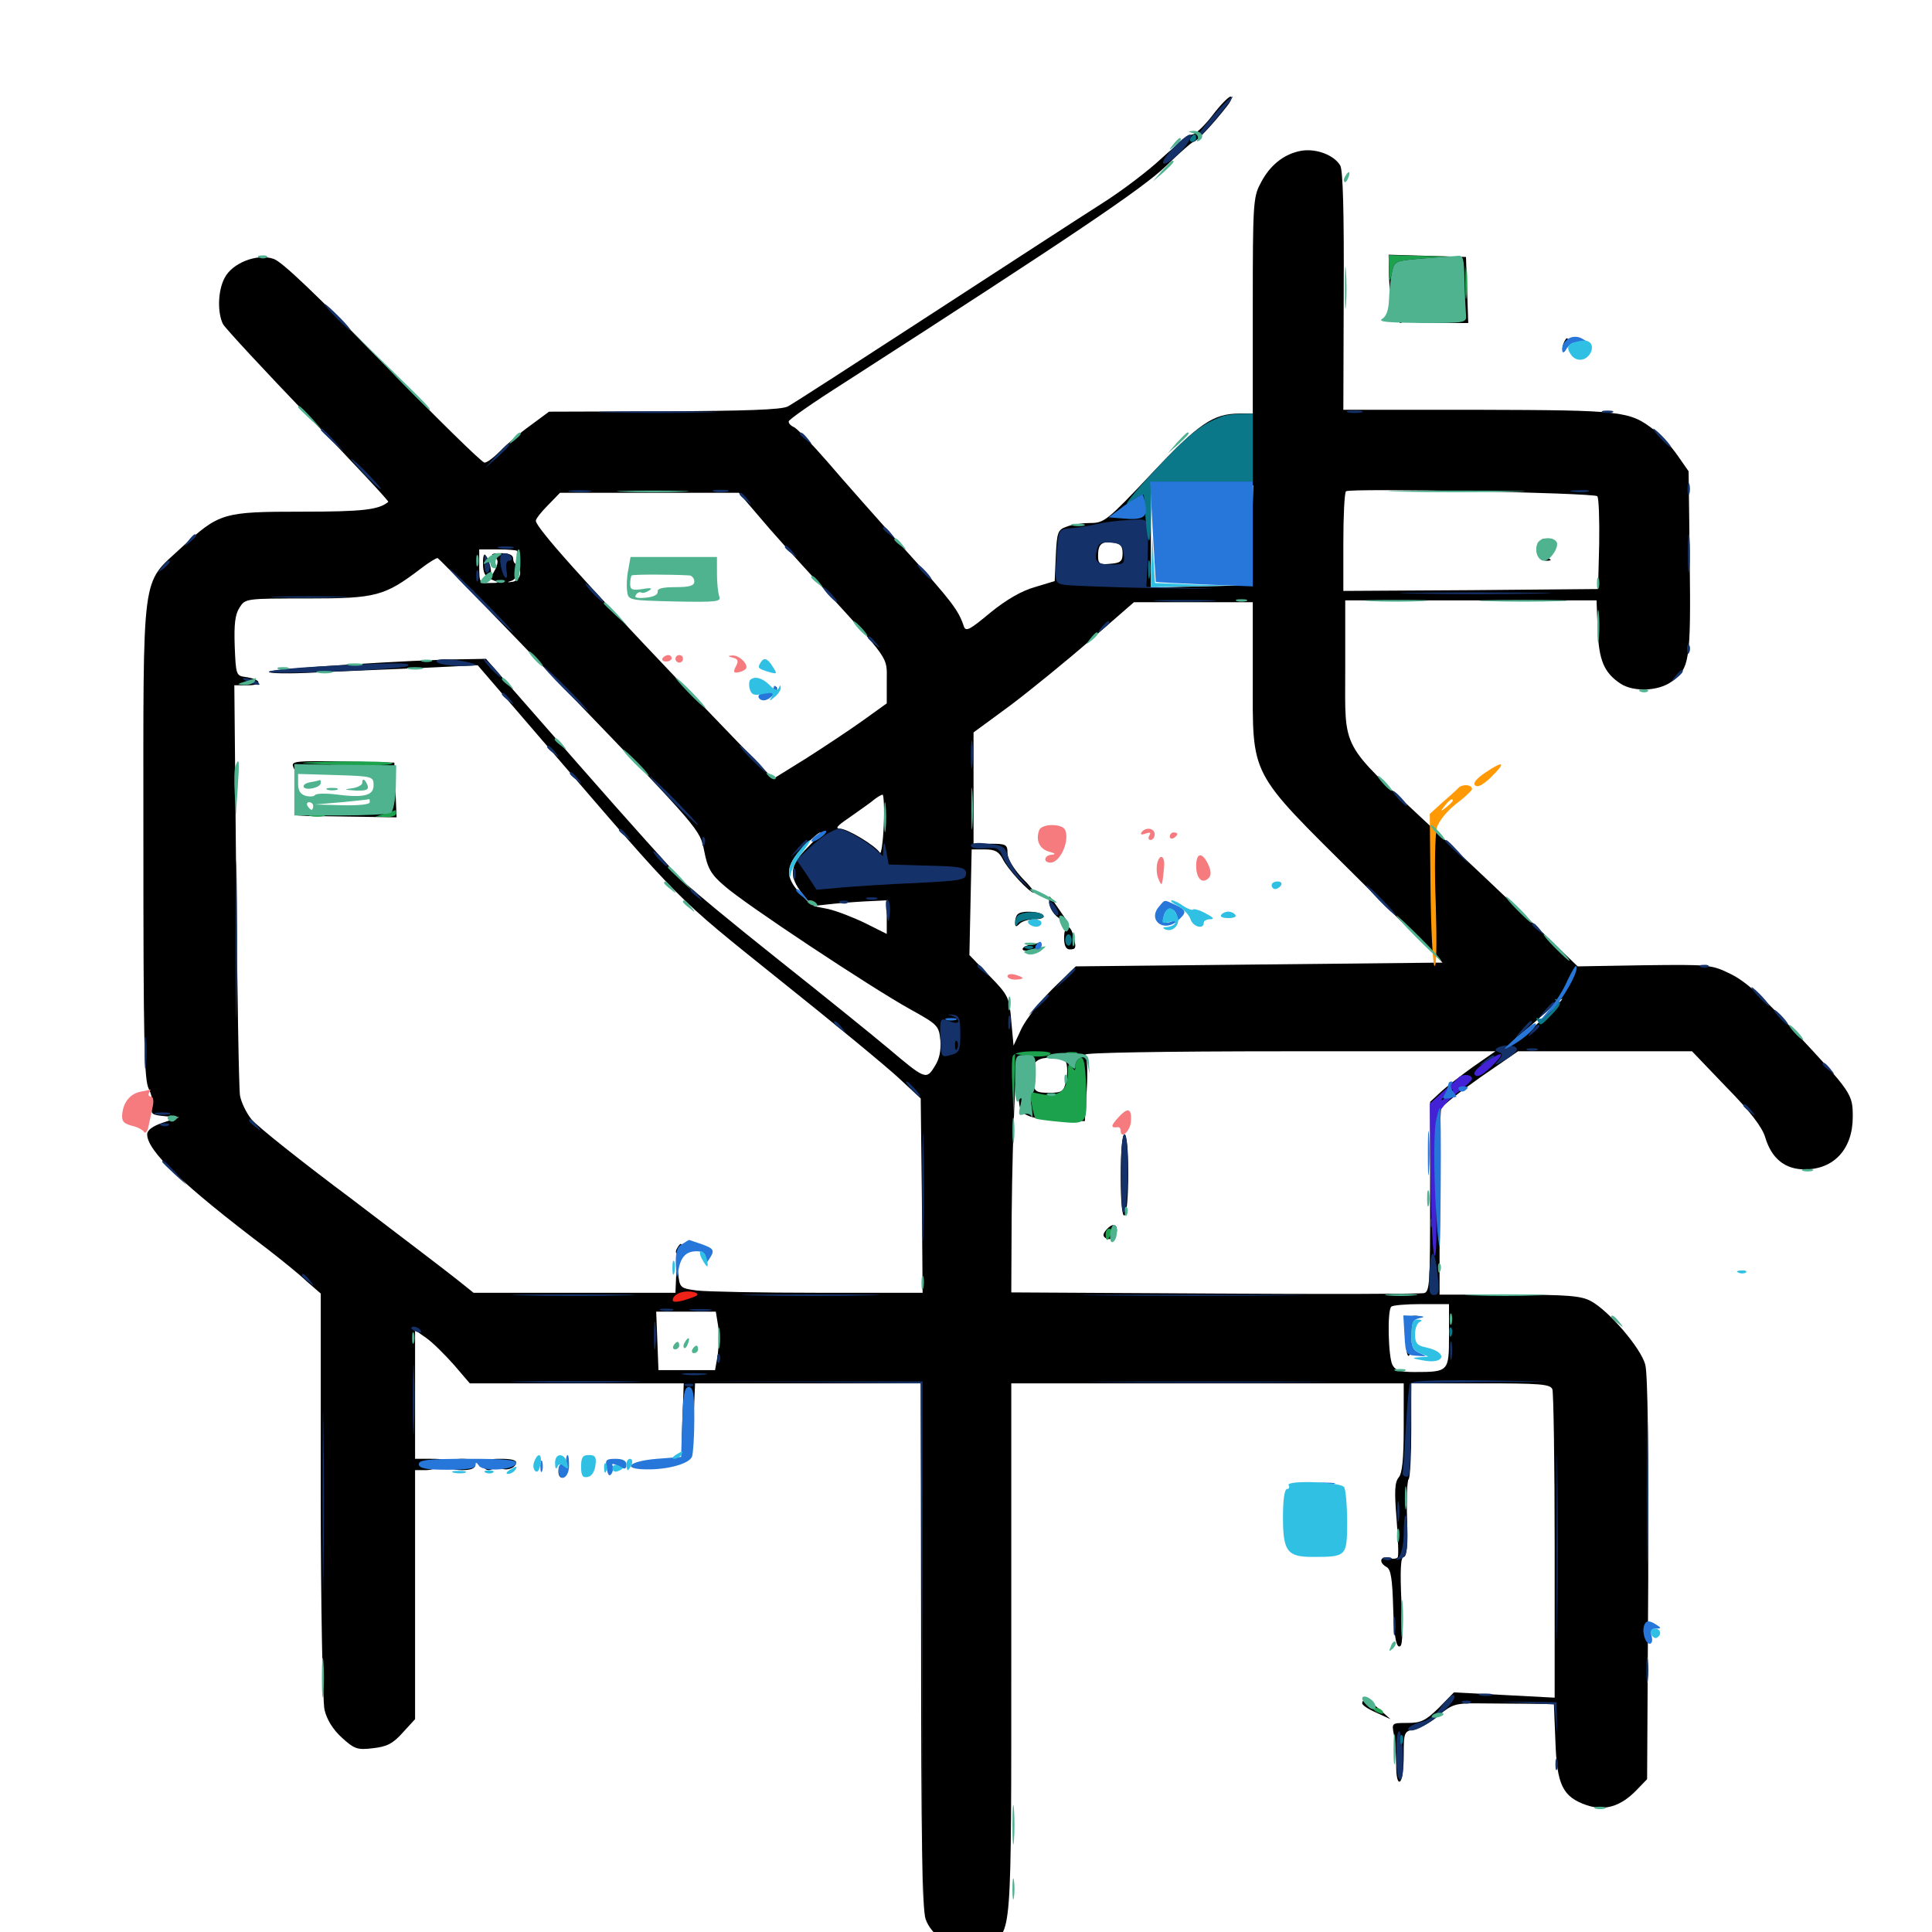 <svg xmlns="http://www.w3.org/2000/svg" viewBox="0 -1000 1000 1000">
	<path fill="#000000" d="M627.539 -940.234C623.438 -934.961 618.945 -930.664 617.383 -930.469C616.016 -930.469 608.789 -925 601.562 -918.359C594.336 -911.523 580.078 -900.781 570.117 -894.531C559.961 -888.086 520.312 -862.305 481.836 -837.305C443.359 -812.305 410.156 -790.82 407.812 -789.648C404.688 -787.891 385.352 -787.305 343.75 -787.109L284.18 -786.914L274.414 -779.688C268.945 -775.781 262.109 -769.922 258.984 -766.602C255.664 -763.281 252.148 -760.547 250.781 -760.547C249.414 -760.547 225.781 -783.789 198.047 -812.305C163.672 -847.656 145.898 -864.648 141.602 -866.016C133.008 -868.945 120.117 -863.867 116.211 -856.055C112.695 -849.414 112.5 -838.086 115.43 -832.227C116.797 -829.883 136.719 -808.398 159.766 -784.375C182.812 -760.547 201.367 -740.625 200.977 -740.234C196.094 -736.133 187.891 -735.156 156.25 -735.156C115.234 -735.156 113.477 -734.57 93.945 -716.602C72.852 -696.875 74.219 -707.617 74.219 -565.43C74.219 -461.523 74.609 -441.211 76.953 -436.523C78.516 -433.594 79.297 -429.297 78.711 -426.953C77.93 -423.438 78.711 -422.852 85.352 -422.266L92.773 -421.68L84.375 -418.945C79.102 -417.188 76.172 -415.039 76.172 -412.891C76.172 -404.297 94.531 -386.719 138.672 -353.32C145.703 -347.852 154.688 -340.625 158.594 -336.914L166.016 -330.469V-226.562C166.016 -169.531 166.992 -119.336 167.969 -115.039C169.141 -109.961 172.266 -104.883 176.953 -100.586C183.398 -94.727 184.961 -94.141 192.969 -95.117C200.195 -95.898 203.32 -97.461 208.398 -103.125L214.844 -110.156V-174.609V-239.062H220.508C223.633 -239.062 227.148 -240.43 228.516 -241.992C230.664 -244.531 229.883 -244.922 222.852 -244.922H214.844V-278.32V-311.523L220.703 -307.422C224.023 -305.078 230.273 -298.828 234.961 -293.555L243.164 -283.984H298.633H353.906L353.125 -262.5C352.539 -243.359 352.734 -241.406 355.469 -244.141C357.617 -246.094 358.594 -252.344 358.984 -265.43L359.766 -283.984H418.164H476.562L476.758 -148.828C476.758 -49.219 477.344 -11.719 479.102 -6.641C481.836 1.367 492.383 8.984 500.391 8.984C503.516 8.984 508.594 7.617 511.719 6.055C523.828 -0.195 523.438 5.078 523.438 -146.289V-283.984H625H726.562V-261.133C726.562 -244.922 725.781 -237.5 724.023 -235.352C721.875 -232.812 721.68 -228.125 722.852 -213.867C723.633 -203.711 724.023 -194.727 723.438 -193.945C723.047 -193.164 720.898 -192.969 718.75 -193.555C714.258 -194.727 713.477 -191.211 717.773 -188.867C719.922 -187.695 720.703 -182.422 721.094 -167.969C721.484 -154.883 722.461 -148.242 724.023 -147.852C725.977 -147.07 726.172 -152.539 725.391 -170.508C724.609 -187.695 725 -194.141 726.562 -194.141C728.125 -194.141 728.711 -199.805 728.32 -213.672C727.93 -224.219 728.32 -233.594 729.102 -234.375C729.883 -235.156 730.469 -246.68 730.469 -259.961V-283.984H766.406C797.266 -283.984 802.539 -283.594 803.516 -280.859C804.102 -279.102 804.688 -242.578 804.688 -199.609V-121.289L778.711 -122.656L752.539 -124.023L744.727 -116.016C737.891 -109.375 735.547 -108.203 728.516 -108.203C720.312 -108.203 720.312 -108.203 721.484 -102.148C722.07 -98.828 722.656 -91.602 722.656 -86.328C722.656 -80.469 723.438 -77.148 724.609 -77.93C725.781 -78.516 726.562 -84.766 726.562 -91.406C726.562 -103.516 726.758 -103.906 732.227 -104.883C735.352 -105.664 741.211 -108.789 744.922 -112.305C751.172 -117.578 753.516 -118.359 762.695 -118.359C768.555 -118.359 780.469 -118.164 788.867 -118.164L804.297 -117.969L805.078 -98.633C805.859 -76.172 808.789 -69.922 821.289 -65.625C830.664 -62.5 838.867 -65.039 846.875 -73.242L852.539 -79.102L853.125 -182.812C853.32 -249.805 852.93 -288.867 851.562 -293.75C849.219 -302.344 832.812 -321.484 823.438 -326.562C818.359 -329.297 811.523 -329.883 781.25 -329.883H745.117V-376.758C745.117 -402.539 745.508 -424.805 745.898 -426.172C746.289 -427.539 755.469 -434.766 766.211 -442.383L785.742 -455.859H830.859H875.781L893.555 -437.305C905.859 -424.805 912.109 -416.602 913.672 -411.328C916.992 -400.195 924.023 -394.727 934.18 -394.727C949.219 -394.727 958.984 -405.273 958.984 -421.875C958.984 -433.789 958.594 -434.375 928.125 -466.992C911.914 -484.57 903.32 -492.188 895.703 -495.898C885.742 -500.781 884.57 -500.781 850.977 -500.391L816.602 -499.805L794.531 -521.094C782.422 -532.812 757.617 -556.25 739.453 -573.242C693.164 -616.602 696.289 -610.742 696.289 -653.906V-689.258H761.328H826.367L826.953 -674.219C827.539 -658.203 830.273 -651.758 838.867 -646.094C845.508 -641.797 858.203 -642.188 865.039 -647.07C874.609 -653.906 875.195 -658.203 874.609 -709.18L874.023 -756.055L868.164 -764.453C865.039 -768.945 859.57 -775 856.055 -777.539C843.359 -787.305 839.844 -787.695 765.234 -787.891H695.312L695.508 -849.023C695.703 -889.844 695.117 -911.523 693.75 -914.258C690.625 -919.727 681.055 -923.438 673.047 -921.875C664.258 -920.117 657.031 -914.258 652.344 -904.883C648.633 -898.047 648.438 -893.359 648.438 -841.602V-785.938H641.602C627.93 -785.938 620.508 -780.859 595.703 -754.492C573.242 -730.664 571.484 -729.297 564.453 -729.297C560.352 -729.297 554.688 -728.516 551.953 -727.344C547.461 -725.781 547.07 -724.414 546.484 -712.305L545.898 -699.219L535.547 -696.094C528.711 -694.141 520.898 -689.648 512.5 -682.812C501.758 -673.828 499.805 -672.852 498.828 -675.977C496.094 -684.18 492.578 -688.867 468.359 -715.625C454.297 -731.25 436.328 -751.562 428.32 -760.938C420.312 -770.117 412.5 -778.32 410.938 -778.906C409.57 -779.492 408.203 -780.664 408.203 -781.836C408.203 -782.812 421.094 -791.797 437.109 -801.953C554.883 -877.734 591.602 -902.539 603.516 -914.062C610.547 -920.898 616.992 -926.562 617.773 -926.562C619.141 -926.562 627.539 -935.352 635.156 -945.117C637.305 -947.852 638.086 -950 636.914 -950C635.938 -950 631.641 -945.703 627.539 -940.234ZM648.047 -723.047L647.461 -697.07L621.68 -696.484L595.703 -695.898V-722.461V-748.828H622.07H648.633ZM826.758 -743.164C827.539 -742.383 827.93 -731.25 827.734 -718.359L827.148 -695.117L761.328 -694.531L695.312 -694.141V-719.141C695.312 -733.008 695.898 -744.922 696.68 -745.703C698.438 -747.461 824.805 -744.922 826.758 -743.164ZM392.773 -732.812C398.438 -725.977 412.5 -710.352 423.828 -698.047C461.328 -657.031 458.984 -660.547 458.984 -647.461V-635.938L446.484 -626.953C439.648 -622.07 426.367 -613.281 417.188 -607.422L400.195 -596.875L350.195 -648.828C303.516 -697.852 277.344 -726.953 277.344 -730.469C277.344 -731.445 280.078 -734.961 283.594 -738.477L289.844 -744.922H336.133H382.422ZM581.055 -713.672C581.055 -709.57 580.078 -708.594 574.805 -708.203C569.141 -707.617 568.359 -708.203 568.359 -712.305C568.359 -718.359 570.117 -719.922 576.172 -719.141C579.883 -718.75 581.055 -717.383 581.055 -713.672ZM267.578 -714.844C267.578 -714.453 268.164 -712.695 268.75 -710.938C269.336 -709.18 268.945 -707.812 267.773 -707.812C266.602 -707.812 265.625 -709.18 265.625 -710.742C265.625 -712.695 263.672 -713.672 259.375 -713.672C254.688 -713.672 253.711 -713.086 255.664 -711.914C258.008 -710.352 258.008 -709.18 256.445 -705.469C254.297 -701.367 254.102 -701.367 254.102 -704.883C253.906 -707.031 252.93 -710.156 251.953 -711.719C250.586 -713.867 250 -713.086 250 -708.203C250 -703.32 251.172 -701.367 254.492 -700C258.594 -698.438 258.594 -698.242 253.516 -698.242C248.242 -698.047 248.047 -698.438 248.047 -706.836V-715.625H257.812C263.281 -715.625 267.578 -715.234 267.578 -714.844ZM294.922 -640.625C362.109 -570.898 362.305 -570.508 364.453 -559.766C366.211 -550.586 367.969 -547.461 374.805 -541.602C384.961 -532.422 451.172 -488.672 470.898 -477.734C485.352 -469.727 485.938 -469.141 486.719 -461.719C487.109 -456.25 486.328 -451.953 483.789 -448.047C479.492 -441.016 478.906 -441.211 459.961 -457.227C452.539 -463.477 426.953 -484.18 403.32 -502.93C379.492 -521.875 357.031 -540.43 353.125 -544.336C349.219 -548.242 324.609 -575.586 298.633 -605.273L251.562 -658.984L240.43 -658.789C213.867 -658.594 140.625 -653.711 139.258 -652.344C138.477 -651.367 149.609 -651.172 164.062 -651.953C178.516 -652.539 203.32 -653.711 218.945 -654.297L247.266 -655.664L283.203 -613.867C353.906 -531.641 348.828 -536.719 403.32 -492.969C431.25 -470.703 459.18 -447.656 465.43 -441.797L476.562 -431.445L477.148 -381.055L477.539 -330.859H423.633C393.945 -330.859 365.625 -331.445 360.742 -332.031C351.953 -333.203 351.758 -333.398 350.977 -341.406L350.195 -349.414L350 -340.234L349.609 -330.859H297.461H245.117L236.328 -337.891C231.445 -341.797 206.836 -360.547 181.641 -379.688C156.25 -398.633 133.203 -416.992 130.273 -420.508C127.539 -423.828 124.805 -429.492 124.219 -433.008C123.633 -436.523 122.852 -485.547 122.266 -542.383L121.289 -645.312H128.516C136.328 -645.312 135.156 -648.438 126.953 -649.609C122.266 -650.195 122.07 -650.781 121.484 -665.625C121.094 -676.953 121.68 -682.031 124.023 -685.547C126.953 -690.234 127.344 -690.234 159.375 -690.234C194.727 -690.234 199.023 -691.406 217.773 -705.664C222.07 -708.984 225.977 -711.328 226.562 -711.133C227.148 -710.938 258.008 -679.297 294.922 -640.625ZM263.086 -705.469C263.672 -706.836 263.477 -708.594 262.891 -709.18C262.305 -709.961 261.719 -708.789 261.914 -706.641C261.914 -704.492 262.5 -703.906 263.086 -705.469ZM269.141 -702.539C268.75 -700.586 266.992 -699.023 265.039 -698.828C262.305 -698.438 262.305 -698.633 264.844 -699.414C266.406 -700 267.383 -701.562 266.797 -703.125C266.211 -704.688 266.602 -705.859 267.773 -705.859C268.945 -705.859 269.531 -704.297 269.141 -702.539ZM648.438 -649.805C648.438 -597.07 645.898 -601.953 702.539 -545.703L746.68 -501.758L651.758 -500.781L556.836 -499.805L544.727 -488.086C538.281 -481.641 531.055 -472.461 528.711 -467.578L524.609 -458.789L523.438 -471.484C522.461 -483.594 522.07 -484.766 512.109 -494.922L501.758 -505.664L502.344 -533.008L502.93 -560.352H509.766C515.039 -560.352 516.992 -559.18 518.945 -555.469C521.484 -550.195 532.812 -537.891 535.156 -537.891C535.938 -537.891 533.203 -541.406 528.906 -545.703C524.414 -550.586 521.484 -555.664 521.484 -558.398C521.484 -562.891 520.703 -563.281 512.695 -563.281H503.906V-592.188V-620.898L523.047 -634.961C533.398 -642.773 552.148 -658.008 564.453 -668.75L586.914 -688.281H617.578H648.438ZM457.422 -572.656C457.031 -563.867 456.055 -557.617 455.469 -558.594C452.93 -562.5 438.477 -571.094 434.766 -571.094C432.227 -571.094 433.203 -572.461 438.672 -576.172C442.773 -579.102 448.438 -583.008 450.977 -584.961C453.516 -587.109 456.055 -588.672 456.836 -588.672C457.422 -588.672 457.812 -581.445 457.422 -572.656ZM417.969 -561.328C408.789 -552.148 408.008 -546.68 415.234 -537.5L420.312 -531.055L414.258 -537.5C406.055 -546.094 406.445 -552.148 415.82 -561.523C419.922 -565.82 423.828 -569.141 424.609 -569.141C425.195 -569.141 422.266 -565.625 417.969 -561.328ZM458.984 -525.391V-516.602L447.656 -522.266C441.602 -525.195 433.008 -528.516 428.711 -529.492L420.898 -531.055L431.641 -532.227C437.5 -532.812 446.094 -533.398 450.781 -533.594L458.984 -533.984ZM798.242 -472.461C792.188 -466.602 785.156 -460.938 782.617 -459.57C780.273 -458.398 781.445 -459.961 785.156 -463.086C788.867 -466.016 795.508 -471.875 799.805 -475.781C804.102 -479.883 808.008 -483.008 808.594 -483.008C809.18 -483.008 804.492 -478.32 798.242 -472.461ZM762.5 -447.852C756.25 -443.359 748.633 -437.5 745.703 -434.766L740.234 -429.688V-380.469C740.234 -335.156 740.039 -331.25 736.914 -330.664C734.961 -330.273 686.133 -330.078 628.516 -330.469L523.438 -331.055L523.633 -370.508C524.023 -415.625 526.367 -466.211 526.953 -439.648C527.344 -425.195 527.539 -424.414 532.812 -422.266C535.742 -421.094 543.359 -419.922 549.805 -419.922L561.523 -419.727L562.5 -435.938C563.086 -445.117 562.695 -452.93 561.719 -454.102C560.547 -455.078 599.609 -455.859 666.992 -455.859H774.023ZM551.953 -449.609C552.539 -447.656 552.539 -443.359 551.758 -440.234C550.586 -434.961 549.609 -434.375 542.969 -434.375C536.523 -434.375 535.547 -434.961 534.57 -439.453C533.008 -447.461 535.156 -451.758 540.82 -452.344C550 -453.516 550.781 -453.32 551.953 -449.609ZM750 -308.594C750 -290.039 749.805 -289.844 732.031 -289.844C724.805 -289.844 722.266 -290.625 720.703 -293.555C718.555 -297.852 717.969 -321.68 720.117 -323.633C720.703 -324.414 727.734 -325 735.742 -325H750ZM371.68 -313.867C372.266 -309.766 372.07 -302.93 371.484 -298.633L370.117 -290.82H355.469H340.82L340.234 -306.055L339.648 -321.094H355.078H370.508ZM798.438 -720.117C797.07 -720.703 798.047 -721.094 800.781 -721.094C803.516 -721.094 804.492 -720.703 803.32 -720.117C801.953 -719.727 799.609 -719.727 798.438 -720.117ZM796.094 -712.891C796.68 -711.133 798.633 -709.766 800.391 -709.766C801.953 -709.766 802.93 -709.961 802.539 -710.352C802.148 -710.547 800.195 -712.109 798.242 -713.477C795.312 -715.82 794.922 -715.82 796.094 -712.891ZM366.797 -710.352C365.234 -710.938 365.82 -711.523 367.969 -711.523C370.117 -711.719 371.289 -711.133 370.508 -710.547C369.922 -709.961 368.164 -709.766 366.797 -710.352ZM369.336 -704.688C369.336 -702.539 369.922 -701.953 370.508 -703.516C371.094 -704.883 370.898 -706.641 370.312 -707.227C369.727 -708.008 369.141 -706.836 369.336 -704.688ZM399.609 -641.992C398.438 -639.258 398.633 -639.062 400.586 -640.82C401.953 -642.188 402.539 -643.75 401.953 -644.336C401.367 -644.922 400.195 -643.945 399.609 -641.992ZM151.758 -603.125C152.344 -601.172 153.32 -600.781 154.102 -602.148C155.469 -604.102 189.258 -605.078 194.141 -603.125C197.07 -601.953 195.703 -588.672 192.578 -588.672C191.406 -588.672 191.992 -587.695 193.945 -586.523C195.703 -585.352 196.875 -583.789 196.289 -582.617C195.508 -581.641 196.68 -580.664 198.633 -580.469C200.586 -580.273 191.211 -579.492 177.734 -578.906L153.32 -577.734L179.297 -577.344L205.273 -576.953L204.688 -591.211L204.102 -605.273L177.344 -605.859C153.32 -606.25 150.586 -606.055 151.758 -603.125ZM350.586 -354.102C349.805 -352.93 349.609 -351.758 350.195 -351.172C350.586 -350.586 351.562 -351.562 352.148 -353.32C353.516 -356.641 352.344 -357.227 350.586 -354.102ZM542.969 -534.375C542.969 -530.078 545.508 -525.977 549.414 -524.023C553.125 -521.875 553.125 -522.266 548.828 -528.32C542.773 -537.109 542.969 -536.914 542.969 -534.375ZM526.758 -526.758C525.977 -526.172 525.391 -524.219 525.391 -522.461C525.391 -520.117 525.977 -520.117 527.734 -521.875C529.102 -523.242 532.617 -524.219 535.742 -524.219C538.867 -524.219 540.82 -525 540.039 -526.172C538.672 -528.32 528.711 -528.906 526.758 -526.758ZM550.781 -514.453C550.781 -510.547 551.758 -508.594 553.711 -508.594C557.031 -508.594 557.227 -509.375 555.469 -516.016C553.711 -522.266 550.781 -521.289 550.781 -514.453ZM533.789 -511.133C531.25 -510.742 529.297 -509.57 529.297 -508.789C529.297 -507.812 531.445 -507.617 534.18 -508.203C536.914 -508.594 539.062 -509.766 539.062 -510.742C539.062 -511.719 538.867 -512.305 538.672 -512.305C538.281 -512.109 536.133 -511.523 533.789 -511.133ZM580.078 -391.211C580.078 -377.344 580.859 -370.117 582.031 -370.898C583.203 -371.484 583.984 -381.055 583.984 -392.578C583.984 -404.883 583.203 -412.891 582.031 -412.891C580.859 -412.891 580.078 -404.297 580.078 -391.211ZM572.461 -363.281C570.898 -361.328 570.703 -360.156 572.266 -359.18C574.805 -357.617 578.125 -359.766 578.125 -363.281C578.125 -366.797 575.391 -366.797 572.461 -363.281ZM728.32 -315.82C728.32 -313.867 728.125 -309.375 727.93 -305.859C727.734 -302.148 728.125 -298.828 728.906 -298.242C729.883 -297.852 730.469 -301.758 730.469 -307.227C730.469 -314.844 731.25 -317.188 733.984 -317.773C736.523 -318.555 736.133 -318.75 733.008 -318.945C730.078 -319.141 728.516 -317.969 728.32 -315.82ZM718.945 -856.836C719.141 -850.586 719.727 -847.656 720.117 -850.391L721.094 -855.273L723.828 -849.414C725.781 -845.117 726.367 -844.727 725.781 -848.047C725.195 -850.781 725.977 -852.344 727.734 -852.344C729.297 -852.344 729.883 -853.516 729.102 -855.469C728.32 -857.812 728.711 -858.398 730.664 -857.812C732.227 -857.227 733.203 -855.469 732.812 -853.711C732.422 -851.562 733.203 -850.781 735.156 -851.562C736.719 -852.148 737.5 -853.906 737.109 -855.273C736.328 -857.031 738.672 -858.008 744.531 -858.594C754.297 -859.766 756.25 -858.789 751.562 -855.469C747.852 -852.734 748.828 -850 752.93 -851.562C754.883 -852.344 755.273 -851.367 754.492 -848.438C753.516 -844.531 752.344 -844.141 744.922 -845.117C737.5 -845.898 736.328 -845.508 735.156 -841.797C734.375 -839.648 732.422 -836.719 730.664 -835.352C728.125 -833.398 730.469 -833.008 743.75 -832.812H759.961L759.375 -850L758.789 -866.992L738.867 -867.578L718.75 -868.164ZM757.812 -839.258C757.812 -835.352 757.227 -834.57 755.664 -836.133C754.297 -837.5 753.906 -839.844 754.492 -841.406C756.445 -846.094 757.812 -845.117 757.812 -839.258ZM740.234 -854.297C740.234 -853.32 741.211 -852.344 742.188 -852.344C743.359 -852.344 744.141 -853.32 744.141 -854.297C744.141 -855.469 743.359 -856.25 742.188 -856.25C741.211 -856.25 740.234 -855.469 740.234 -854.297ZM726.172 -840.625C724.414 -836.328 723.828 -832.812 724.805 -832.812C725.781 -832.812 726.562 -834.18 726.562 -835.742C726.562 -837.305 727.734 -838.672 729.297 -838.672C732.422 -838.672 734.18 -842.383 732.812 -846.094C731.445 -850.195 729.688 -848.633 726.172 -840.625ZM809.18 -822.07C808.594 -820.312 808.594 -818.555 808.984 -817.969C809.57 -817.383 810.547 -818.75 811.133 -821.094C812.305 -825.586 810.938 -826.367 809.18 -822.07ZM232.422 -241.992C232.422 -240.039 234.57 -239.062 239.258 -239.062C243.945 -239.062 246.094 -240.039 246.094 -241.992C246.094 -243.945 243.945 -244.922 239.258 -244.922C234.57 -244.922 232.422 -243.945 232.422 -241.992ZM250 -241.992C250 -240.43 251.367 -239.062 252.93 -239.062C254.492 -239.062 255.859 -240.234 255.859 -241.602C255.859 -243.359 256.445 -243.359 257.617 -241.406C259.57 -238.281 266.016 -239.062 267.188 -242.578C267.578 -244.141 265.234 -244.922 258.984 -244.922C252.344 -244.922 250 -244.141 250 -241.992ZM289.062 -238.086C289.062 -236.523 289.844 -235.156 291.016 -235.156C291.992 -235.156 292.383 -236.523 291.797 -238.086C291.016 -239.648 290.234 -241.016 289.844 -241.016C289.453 -241.016 289.062 -239.648 289.062 -238.086ZM705.078 -118.359C705.078 -117.383 708.398 -115.234 712.5 -113.477L719.727 -110.156L714.258 -115.039C708.789 -119.922 705.078 -121.289 705.078 -118.359ZM485.547 38.086C484.766 39.453 484.57 41.016 485.156 41.602C486.914 43.359 488.867 40.82 487.891 38.086C487.109 35.938 486.719 35.938 485.547 38.086Z"/>
	<path fill="#ff9906" d="M768.945 -600.195C764.258 -597.07 762.305 -594.727 763.477 -593.555C764.844 -592.188 767.578 -593.75 771.68 -597.656C779.688 -605.469 778.516 -606.641 768.945 -600.195ZM754.883 -592.188C753.906 -591.016 750 -587.695 746.484 -584.57L740.039 -578.711L740.43 -540.82C740.625 -519.922 741.602 -501.562 742.383 -500.195C743.555 -498.438 743.75 -511.328 743.164 -531.641C742.383 -550.391 742.773 -568.555 743.75 -571.68C744.727 -575 749.023 -580.273 753.516 -583.789C758.203 -587.305 761.914 -590.82 761.914 -591.602C761.914 -593.945 757.031 -594.336 754.883 -592.188ZM751.953 -585.547C751.953 -585.156 750.391 -583.594 748.633 -582.227C745.508 -579.688 745.312 -579.883 747.852 -583.008C750.391 -586.133 751.953 -587.109 751.953 -585.547Z"/>
	<path fill="#ef2218" d="M352.539 -331.055C350.391 -330.469 348.438 -328.906 348.242 -327.539C347.852 -325.977 349.414 -325.781 353.906 -326.953C357.227 -327.93 360.352 -329.102 360.742 -329.492C362.305 -331.055 356.445 -332.227 352.539 -331.055Z"/>
	<path fill="#1ca14c" d="M718.945 -860.742C719.141 -853.516 719.336 -853.516 720.508 -859.18C721.68 -864.844 722.07 -865.039 736.328 -866.211L750.977 -867.188L734.961 -867.578L718.75 -867.969ZM758.398 -853.32C758.398 -845.898 758.789 -842.969 759.18 -847.07C759.57 -850.977 759.57 -857.227 759.18 -860.742C758.789 -864.062 758.398 -860.938 758.398 -853.32ZM158.203 -604.883C153.32 -605.273 161.523 -605.664 176.367 -605.859C191.016 -606.055 203.125 -605.664 203.125 -604.883C203.125 -603.516 179.297 -603.516 158.203 -604.883ZM199.219 -578.906L194.336 -577.344L199.805 -577.148C202.734 -576.953 205.078 -577.93 205.078 -578.906C205.078 -580.078 204.883 -580.859 204.688 -580.664C204.297 -580.469 201.953 -579.688 199.219 -578.906ZM160.742 -577.539C158.789 -578.125 160.352 -578.516 164.062 -578.516C167.773 -578.516 169.336 -578.125 167.578 -577.539C165.625 -577.148 162.5 -577.148 160.742 -577.539ZM524.219 -453.32C523.633 -451.758 523.633 -444.531 524.023 -437.109L524.609 -423.633L525 -439.062L525.391 -454.492L533.008 -453.32C537.109 -452.93 541.797 -453.125 543.164 -454.102C544.922 -455.273 542.188 -455.859 535.547 -455.859C528.711 -455.859 525 -455.078 524.219 -453.32ZM552.344 -454.492C550.977 -455.078 551.953 -455.469 554.688 -455.469C557.422 -455.469 558.398 -455.078 557.227 -454.492C555.859 -454.102 553.516 -454.102 552.344 -454.492ZM559.18 -452.539C557.812 -451.953 556.641 -450.195 556.641 -448.438C556.641 -445.508 556.25 -445.508 554.688 -448.047C553.32 -450.195 552.734 -449.414 552.734 -444.727C552.734 -435.938 548.242 -432.031 539.453 -433.594L532.617 -434.961L533.984 -428.516C534.57 -424.805 535.547 -421.68 535.938 -421.094C536.523 -420.703 542.188 -419.922 548.633 -419.336C562.891 -417.969 562.891 -418.164 562.109 -438.672C561.719 -449.219 560.938 -453.125 559.18 -452.539ZM572.266 -361.133C572.266 -359.57 572.656 -358.203 573.047 -358.203C573.438 -358.203 574.219 -359.57 575 -361.133C575.586 -362.695 575.195 -364.062 574.219 -364.062C573.047 -364.062 572.266 -362.695 572.266 -361.133ZM710.938 -115.234C710.938 -116.797 714.648 -116.016 715.82 -114.062C716.406 -112.891 715.625 -112.695 714.062 -113.281C712.305 -113.867 710.938 -114.844 710.938 -115.234Z"/>
	<path fill="#143269" d="M630.664 -943.164C623.047 -934.961 617.773 -927.344 620.508 -929.102C623.438 -930.859 639.258 -950 637.891 -950C637.305 -950 633.984 -946.875 630.664 -943.164ZM607.422 -923.633C603.906 -919.922 601.367 -916.211 602.148 -915.43C603.711 -914.062 612.695 -921.875 615.43 -927.148C618.555 -932.617 614.453 -930.859 607.422 -923.633ZM173.828 -835.742C177.539 -832.031 180.859 -828.906 181.445 -828.906C182.031 -828.906 179.492 -832.031 175.781 -835.742C172.07 -839.453 168.75 -842.578 168.164 -842.578C167.578 -842.578 170.117 -839.453 173.828 -835.742ZM315.039 -786.523C301.172 -786.719 312.5 -787.109 339.844 -787.109C367.188 -787.109 378.516 -786.719 364.844 -786.523C350.977 -786.133 328.711 -786.133 315.039 -786.523ZM697.852 -786.523C695.898 -787.109 697.461 -787.5 701.172 -787.5C704.883 -787.5 706.445 -787.109 704.688 -786.523C702.734 -786.133 699.609 -786.133 697.852 -786.523ZM829.688 -786.523C828.32 -787.109 829.297 -787.5 832.031 -787.5C834.766 -787.5 835.742 -787.109 834.57 -786.523C833.203 -786.133 830.859 -786.133 829.688 -786.523ZM166.016 -777.539C166.016 -777.148 168.945 -774.414 172.461 -771.094L178.711 -765.43L173.047 -771.875C167.578 -777.734 166.016 -779.102 166.016 -777.539ZM859.375 -773.242C861.914 -770.508 864.453 -768.359 864.844 -768.359C865.43 -768.359 863.867 -770.508 861.328 -773.242C858.789 -775.977 856.25 -778.125 855.859 -778.125C855.273 -778.125 856.836 -775.977 859.375 -773.242ZM414.062 -775.391C414.062 -775 415.625 -773.438 417.578 -772.07C420.508 -769.531 420.703 -769.727 418.164 -772.852C415.625 -775.977 414.062 -776.953 414.062 -775.391ZM256.641 -764.062L250.977 -757.617L257.422 -763.281C263.281 -768.75 264.648 -770.312 263.086 -770.312C262.695 -770.312 259.961 -767.383 256.641 -764.062ZM188.477 -754.688C192.578 -750.391 196.484 -746.875 197.07 -746.875C197.656 -746.875 194.531 -750.391 190.43 -754.688C186.328 -758.984 182.422 -762.5 181.836 -762.5C181.25 -762.5 184.375 -758.984 188.477 -754.688ZM873.438 -746.875C873.438 -744.141 873.828 -743.164 874.414 -744.531C874.805 -745.703 874.805 -748.047 874.414 -749.414C873.828 -750.586 873.438 -749.609 873.438 -746.875ZM295.508 -745.508C292.383 -745.898 294.531 -746.289 299.805 -746.289C305.273 -746.289 307.617 -745.898 305.273 -745.508C302.734 -745.117 298.438 -745.117 295.508 -745.508ZM369.727 -745.508C367.773 -746.094 369.336 -746.484 373.047 -746.484C376.758 -746.484 378.32 -746.094 376.562 -745.508C374.609 -745.117 371.484 -745.117 369.727 -745.508ZM814.062 -745.508C811.523 -745.898 813.086 -746.289 817.383 -746.289C821.68 -746.484 823.633 -746.094 821.875 -745.508C819.922 -745.117 816.406 -745.117 814.062 -745.508ZM382.812 -744.141C382.812 -743.75 384.375 -742.188 386.328 -740.82C389.258 -738.281 389.453 -738.477 386.914 -741.602C384.375 -744.727 382.812 -745.703 382.812 -744.141ZM567.383 -728.711C563.086 -727.734 557.031 -726.758 553.711 -726.562C547.852 -725.977 547.852 -725.977 546.875 -712.109C545.898 -698.633 545.898 -698.242 550.977 -697.266C553.711 -696.875 576.562 -695.898 601.758 -695.508C626.953 -695.117 635.352 -695.117 620.508 -695.508L593.359 -696.289L593.945 -707.422C594.141 -713.477 594.336 -721.484 594.141 -725C593.75 -731.445 593.75 -731.445 584.57 -730.859C579.297 -730.664 571.68 -729.688 567.383 -728.711ZM581.641 -713.281C582.227 -708.203 581.836 -707.812 575.391 -707.812C567.578 -707.812 566.211 -709.18 567.773 -715.43C568.555 -718.945 570.117 -719.531 575 -719.141C579.883 -718.75 581.25 -717.578 581.641 -713.281ZM873.633 -713.672C873.633 -704.492 874.023 -700.781 874.414 -705.469C874.805 -709.961 874.805 -717.383 874.414 -722.07C874.023 -726.562 873.633 -722.852 873.633 -713.672ZM457.031 -726.562C457.031 -726.172 458.594 -724.609 460.547 -723.242C463.477 -720.703 463.672 -720.898 461.133 -724.023C458.594 -727.148 457.031 -728.125 457.031 -726.562ZM97.461 -720.117C94.922 -716.992 95.117 -716.797 98.242 -719.336C101.367 -721.875 102.344 -723.438 100.781 -723.438C100.391 -723.438 98.828 -721.875 97.461 -720.117ZM258.398 -716.211C256.445 -716.797 258.008 -717.188 261.719 -717.188C265.43 -717.188 266.992 -716.797 265.234 -716.211C263.281 -715.82 260.156 -715.82 258.398 -716.211ZM406.25 -716.797C406.25 -716.406 407.812 -714.844 409.766 -713.477C412.695 -710.938 412.891 -711.133 410.352 -714.258C407.812 -717.383 406.25 -718.359 406.25 -716.797ZM250.781 -708.398C250.781 -704.492 251.562 -702.734 252.734 -703.906C253.906 -705.078 253.711 -707.422 252.539 -710.156C250.586 -714.258 250.586 -714.258 250.781 -708.398ZM259.375 -712.695C258.008 -711.328 259.766 -702.148 261.719 -700.977C262.5 -700.586 262.695 -702.344 262.109 -704.883C261.719 -707.812 262.109 -709.766 263.477 -709.766C264.844 -709.766 265.234 -710.742 264.648 -711.719C263.281 -713.867 260.938 -714.258 259.375 -712.695ZM83.789 -706.445C81.25 -703.32 81.445 -703.125 84.57 -705.664C87.695 -708.203 88.672 -709.766 87.109 -709.766C86.719 -709.766 85.156 -708.203 83.789 -706.445ZM477.539 -703.906C479.492 -701.758 481.445 -700 482.031 -700C482.617 -700 481.445 -701.758 479.492 -703.906C477.539 -706.055 475.586 -707.812 475 -707.812C474.414 -707.812 475.586 -706.055 477.539 -703.906ZM248.047 -689.258C257.227 -680.078 265.039 -672.656 265.625 -672.656C266.016 -672.656 259.18 -680.078 250 -689.258C240.82 -698.438 233.008 -705.859 232.422 -705.859C232.031 -705.859 238.867 -698.438 248.047 -689.258ZM246.484 -701.953C246.484 -699.219 246.875 -698.242 247.461 -699.609C247.852 -700.781 247.852 -703.125 247.461 -704.492C246.875 -705.664 246.484 -704.688 246.484 -701.953ZM306.641 -693.164C309.18 -690.43 311.719 -688.281 312.109 -688.281C312.695 -688.281 311.133 -690.43 308.594 -693.164C306.055 -695.898 303.516 -698.047 303.125 -698.047C302.539 -698.047 304.102 -695.898 306.641 -693.164ZM428.711 -692.188C430.664 -690.039 432.617 -688.281 433.203 -688.281C433.789 -688.281 432.617 -690.039 430.664 -692.188C428.711 -694.336 426.758 -696.094 426.172 -696.094C425.586 -696.094 426.758 -694.336 428.711 -692.188ZM732.031 -692.773C714.453 -692.969 728.711 -693.359 763.672 -693.359C798.633 -693.359 812.891 -692.969 795.508 -692.773C777.93 -692.383 749.414 -692.383 732.031 -692.773ZM144.141 -690.82C135.156 -691.016 142.383 -691.406 160.156 -691.406C177.93 -691.406 185.156 -691.016 176.367 -690.82C167.383 -690.43 152.93 -690.43 144.141 -690.82ZM600.195 -688.867C592.773 -689.258 598.828 -689.453 613.281 -689.453C627.734 -689.453 633.789 -689.258 626.562 -688.867C619.141 -688.477 607.422 -688.477 600.195 -688.867ZM570.117 -675.195C567.578 -672.07 567.773 -671.875 570.898 -674.414C572.656 -675.781 574.219 -677.344 574.219 -677.734C574.219 -679.297 572.656 -678.32 570.117 -675.195ZM449.219 -669.922C449.219 -669.531 450.781 -667.969 452.734 -666.602C455.664 -664.062 455.859 -664.258 453.32 -667.383C450.781 -670.508 449.219 -671.484 449.219 -669.922ZM873.242 -663.672C873.242 -661.523 873.828 -660.938 874.414 -662.5C875 -663.867 874.805 -665.625 874.219 -666.211C873.633 -666.992 873.047 -665.82 873.242 -663.672ZM226.562 -657.031C228.125 -656.055 233.984 -655.273 239.258 -655.273C247.852 -655.469 248.242 -655.664 243.164 -657.031C234.18 -659.375 223.047 -659.375 226.562 -657.031ZM253.906 -654.102C256.445 -651.367 258.984 -649.219 259.375 -649.219C259.961 -649.219 258.398 -651.367 255.859 -654.102C253.32 -656.836 250.781 -658.984 250.391 -658.984C249.805 -658.984 251.367 -656.836 253.906 -654.102ZM165.43 -655.078C151.758 -654.297 139.844 -653.125 139.258 -652.344C137.305 -650.586 207.422 -653.32 210.938 -655.273C214.258 -657.227 202.344 -657.031 165.43 -655.078ZM291.992 -643.359C298.438 -636.914 304.102 -631.641 304.492 -631.641C305.078 -631.641 300.391 -636.914 293.945 -643.359C287.5 -649.805 281.836 -655.078 281.445 -655.078C280.859 -655.078 285.547 -649.805 291.992 -643.359ZM866.992 -649.805C864.453 -646.68 864.648 -646.484 867.773 -649.023C870.898 -651.562 871.875 -653.125 870.312 -653.125C869.922 -653.125 868.359 -651.562 866.992 -649.805ZM127.93 -647.266C133.203 -644.922 136.328 -644.922 132.812 -647.266C131.25 -648.242 128.516 -649.023 126.953 -649.023C125 -649.023 125.391 -648.438 127.93 -647.266ZM259.766 -640.625C259.766 -640.234 261.328 -638.672 263.281 -637.305C266.211 -634.766 266.406 -634.961 263.867 -638.086C261.328 -641.211 259.766 -642.188 259.766 -640.625ZM502.539 -609.18C502.539 -602.734 502.93 -600.391 503.32 -603.906C503.711 -607.422 503.711 -612.695 503.32 -615.625C502.93 -618.555 502.539 -615.625 502.539 -609.18ZM283.203 -613.281C283.203 -612.891 284.766 -611.328 286.719 -609.961C289.648 -607.422 289.844 -607.617 287.305 -610.742C284.766 -613.867 283.203 -614.844 283.203 -613.281ZM388.672 -607.227C392.383 -603.516 395.703 -600.391 396.289 -600.391C396.875 -600.391 394.336 -603.516 390.625 -607.227C386.914 -610.938 383.594 -614.062 383.008 -614.062C382.422 -614.062 384.961 -610.938 388.672 -607.227ZM294.922 -599.609C294.922 -599.219 296.484 -597.656 298.438 -596.289C301.367 -593.75 301.562 -593.945 299.023 -597.07C296.484 -600.195 294.922 -601.172 294.922 -599.609ZM347.656 -585.742C354.492 -578.711 360.742 -573.047 361.133 -573.047C361.719 -573.047 356.445 -578.711 349.609 -585.742C342.773 -592.773 336.523 -598.438 336.133 -598.438C335.547 -598.438 340.82 -592.773 347.656 -585.742ZM723.633 -586.719C725.586 -584.57 727.539 -582.812 728.125 -582.812C728.711 -582.812 727.539 -584.57 725.586 -586.719C723.633 -588.867 721.68 -590.625 721.094 -590.625C720.508 -590.625 721.68 -588.867 723.633 -586.719ZM121.875 -513.477C121.875 -476.953 122.266 -462.305 122.461 -480.859C122.852 -499.414 122.852 -529.297 122.461 -547.266C122.266 -565.234 121.875 -550 121.875 -513.477ZM320.312 -570.312C320.312 -569.922 321.875 -568.359 323.828 -566.992C326.758 -564.453 326.953 -564.648 324.414 -567.773C321.875 -570.898 320.312 -571.875 320.312 -570.312ZM428.711 -568.75C426.562 -567.578 422.07 -564.062 418.555 -560.742L412.305 -554.883L417.578 -547.266L422.656 -539.453L435.547 -540.625C442.578 -541.211 459.961 -542.383 474.219 -542.969C497.461 -544.141 500 -544.531 500 -547.852C500 -550.977 497.852 -551.562 480.078 -551.953L459.961 -552.539L458.789 -559.375C457.812 -564.258 457.422 -564.844 457.227 -561.523L457.031 -556.836L452.734 -560.742C448.047 -564.844 436.914 -571.094 434.18 -571.094C433.398 -571.094 430.859 -569.922 428.711 -568.75ZM363.477 -564.062C363.477 -561.914 364.062 -561.328 364.648 -562.891C365.234 -564.258 365.039 -566.016 364.453 -566.602C363.867 -567.383 363.281 -566.211 363.477 -564.062ZM412.891 -560.938L409.18 -556.445L413.672 -560.156C417.773 -563.672 418.945 -565.234 417.383 -565.234C416.992 -565.234 415.039 -563.281 412.891 -560.938ZM502.539 -562.305C502.539 -561.133 505.664 -560.547 509.766 -560.938C516.211 -561.523 517.188 -561.133 519.336 -555.859C520.703 -552.734 524.609 -547.461 527.93 -544.531L534.18 -538.867L528.711 -544.922C525.781 -548.242 522.656 -553.516 521.68 -556.641C520.508 -561.523 519.141 -562.5 511.328 -563.281C506.055 -564.062 502.539 -563.672 502.539 -562.305ZM748.047 -564.648C748.047 -564.258 750.977 -561.523 754.492 -558.203L760.742 -552.539L755.078 -558.984C749.609 -564.844 748.047 -566.211 748.047 -564.648ZM340.82 -555.469C342.773 -553.32 344.727 -551.562 345.312 -551.562C345.898 -551.562 344.727 -553.32 342.773 -555.469C340.82 -557.617 338.867 -559.375 338.281 -559.375C337.695 -559.375 338.867 -557.617 340.82 -555.469ZM410.547 -547.656C410.547 -544.922 410.938 -543.945 411.523 -545.312C411.914 -546.484 411.914 -548.828 411.523 -550.195C410.938 -551.367 410.547 -550.391 410.547 -547.656ZM713.867 -533.984C717.969 -529.688 721.875 -526.172 722.461 -526.172C723.047 -526.172 719.922 -529.688 715.82 -533.984C711.719 -538.281 707.812 -541.797 707.227 -541.797C706.641 -541.797 709.766 -538.281 713.867 -533.984ZM357.422 -539.062C357.422 -538.672 358.984 -537.109 360.938 -535.742C363.867 -533.203 364.062 -533.398 361.523 -536.523C358.984 -539.648 357.422 -540.625 357.422 -539.062ZM448.828 -534.57C447.461 -535.156 448.438 -535.547 451.172 -535.547C453.906 -535.547 454.883 -535.156 453.711 -534.57C452.344 -534.18 450 -534.18 448.828 -534.57ZM458.789 -528.516C459.766 -521.875 459.961 -521.68 460.547 -526.953C460.938 -530.078 460.547 -533.203 459.57 -534.18C458.594 -535.156 458.203 -532.812 458.789 -528.516ZM435.156 -532.617C433.594 -533.203 434.18 -533.789 436.328 -533.789C438.477 -533.984 439.648 -533.398 438.867 -532.812C438.281 -532.227 436.523 -532.031 435.156 -532.617ZM542.969 -533.008C542.969 -530.078 546.484 -525.195 547.656 -526.367C548.242 -526.953 547.461 -529.102 545.898 -531.25C544.336 -533.203 543.164 -534.18 542.969 -533.008ZM792.969 -521.484C792.969 -521.094 794.531 -519.531 796.484 -518.164C799.414 -515.625 799.609 -515.82 797.07 -518.945C794.531 -522.07 792.969 -523.047 792.969 -521.484ZM505.859 -500C505.859 -499.609 507.422 -498.047 509.375 -496.68C512.305 -494.141 512.5 -494.336 509.961 -497.461C507.422 -500.586 505.859 -501.562 505.859 -500ZM880.469 -499.414C878.906 -500 879.492 -500.586 881.641 -500.586C883.789 -500.781 884.961 -500.195 884.18 -499.609C883.594 -499.023 881.836 -498.828 880.469 -499.414ZM550.586 -493.555L545.898 -488.086L551.367 -492.773C556.25 -497.266 557.617 -498.828 556.055 -498.828C555.664 -498.828 553.32 -496.484 550.586 -493.555ZM910.156 -484.18C912.695 -481.445 915.234 -479.297 915.625 -479.297C916.211 -479.297 914.648 -481.445 912.109 -484.18C909.57 -486.914 907.031 -489.062 906.641 -489.062C906.055 -489.062 907.617 -486.914 910.156 -484.18ZM536.914 -479.883L532.227 -474.414L537.695 -479.102C542.578 -483.594 543.945 -485.156 542.383 -485.156C541.992 -485.156 539.648 -482.812 536.914 -479.883ZM799.609 -476.953L795.898 -472.461L800.391 -476.172C802.734 -478.32 804.688 -480.273 804.688 -480.664C804.688 -482.227 803.125 -481.055 799.609 -476.953ZM920.898 -473.438C922.852 -471.289 924.805 -469.531 925.391 -469.531C925.977 -469.531 924.805 -471.289 922.852 -473.438C920.898 -475.586 918.945 -477.344 918.359 -477.344C917.773 -477.344 918.945 -475.586 920.898 -473.438ZM492.773 -474.219C494.531 -473.633 496.094 -472.266 496.094 -471.484C496.094 -470.312 494.141 -470.312 491.211 -471.484C486.523 -473.242 486.523 -473.047 486.719 -462.891C487.109 -452.734 487.109 -452.539 491.992 -453.906C496.484 -455.078 497.07 -456.055 497.07 -464.844C497.07 -472.852 496.484 -474.414 493.164 -474.805C490.039 -475 490.039 -475 492.773 -474.219ZM495.508 -457.422C494.922 -455.859 494.336 -456.445 494.336 -458.594C494.141 -460.742 494.727 -461.914 495.312 -461.133C495.898 -460.547 496.094 -458.789 495.508 -457.422ZM521.875 -470.508C521.875 -467.383 522.266 -466.211 522.852 -468.164C523.242 -469.922 523.242 -472.656 522.852 -474.023C522.266 -475.195 521.875 -473.828 521.875 -470.508ZM431.641 -470.703C431.641 -470.312 433.203 -468.75 435.156 -467.383C438.086 -464.844 438.281 -465.039 435.742 -468.164C433.203 -471.289 431.641 -472.266 431.641 -470.703ZM787.891 -467.188L784.18 -462.695L788.672 -466.406C791.016 -468.555 792.969 -470.508 792.969 -470.898C792.969 -472.461 791.406 -471.289 787.891 -467.188ZM792.773 -466.211C790.234 -463.086 790.43 -462.891 793.555 -465.43C796.68 -467.969 797.656 -469.531 796.094 -469.531C795.703 -469.531 794.141 -467.969 792.773 -466.211ZM74.805 -454.883C74.805 -447.461 75.195 -444.531 75.586 -448.633C75.977 -452.539 75.977 -458.789 75.586 -462.305C75.195 -465.625 74.805 -462.5 74.805 -454.883ZM775 -457.617C773.633 -456.836 773.828 -456.055 775.586 -455.469C777.93 -454.688 777.93 -453.906 775.586 -451.172C773.047 -448.242 773.438 -448.242 778.906 -451.367C782.422 -453.32 785.156 -455.859 785.156 -456.836C785.156 -459.18 778.32 -459.57 775 -457.617ZM790.625 -456.445C789.258 -457.031 790.234 -457.422 792.969 -457.422C795.703 -457.422 796.68 -457.031 795.508 -456.445C794.141 -456.055 791.797 -456.055 790.625 -456.445ZM768.359 -450.781C764.844 -448.047 764.844 -447.852 769.141 -450C771.484 -451.172 773.438 -452.539 773.438 -452.93C773.438 -454.492 772.461 -454.102 768.359 -450.781ZM943.359 -449.219C943.359 -448.828 944.922 -447.266 946.875 -445.898C949.805 -443.359 950 -443.555 947.461 -446.68C944.922 -449.805 943.359 -450.781 943.359 -449.219ZM471.68 -436.328C473.633 -434.18 475.586 -432.422 476.172 -432.422C476.758 -432.422 475.586 -434.18 473.633 -436.328C471.68 -438.477 469.727 -440.234 469.141 -440.234C468.555 -440.234 469.727 -438.477 471.68 -436.328ZM477.344 -385.547C477.344 -360.352 477.734 -350 477.93 -362.695C478.32 -375.195 478.32 -395.898 477.93 -408.594C477.734 -421.094 477.344 -410.742 477.344 -385.547ZM902.344 -427.734C902.344 -427.344 903.906 -425.781 905.859 -424.414C908.789 -421.875 908.984 -422.07 906.445 -425.195C903.906 -428.32 902.344 -429.297 902.344 -427.734ZM80.664 -423.242C78.711 -423.828 80.273 -424.219 83.984 -424.219C87.695 -424.219 89.258 -423.828 87.5 -423.242C85.547 -422.852 82.422 -422.852 80.664 -423.242ZM128.906 -419.922C128.906 -419.531 130.469 -417.969 132.422 -416.602C135.352 -414.062 135.547 -414.258 133.008 -417.383C130.469 -420.508 128.906 -421.484 128.906 -419.922ZM83.594 -417.383C82.031 -417.969 82.617 -418.555 84.766 -418.555C86.914 -418.75 88.086 -418.164 87.305 -417.578C86.719 -416.992 84.961 -416.797 83.594 -417.383ZM580.273 -391.016C580.273 -376.758 580.859 -370.312 582.031 -372.852C584.375 -378.516 584.375 -412.891 582.031 -412.891C580.859 -412.891 580.078 -404.297 580.273 -391.016ZM83.984 -398.633C83.984 -398.242 86.914 -395.508 90.43 -392.188L96.68 -386.523L91.016 -392.969C85.547 -398.828 83.984 -400.195 83.984 -398.633ZM740.43 -366.797C740.43 -364.648 741.016 -364.062 741.602 -365.625C742.188 -366.992 741.992 -368.75 741.406 -369.336C740.82 -370.117 740.234 -368.945 740.43 -366.797ZM739.844 -341.211C739.453 -331.836 739.844 -329.688 742.188 -329.688C744.727 -329.688 745.117 -331.641 744.141 -340.039C742.578 -354.297 740.625 -354.688 739.844 -341.211ZM156.25 -339.844C156.25 -339.453 157.812 -337.891 159.766 -336.523C162.695 -333.984 162.891 -334.18 160.352 -337.305C157.812 -340.43 156.25 -341.406 156.25 -339.844ZM271.094 -329.492C256.836 -329.688 268.359 -330.078 296.875 -330.078C325.391 -330.078 336.914 -329.688 322.852 -329.492C308.594 -329.102 285.156 -329.102 271.094 -329.492ZM391.016 -329.492C375.195 -329.688 388.281 -330.078 419.922 -330.078C451.562 -330.078 464.648 -329.688 448.633 -329.492C432.812 -329.102 407.031 -329.102 391.016 -329.492ZM569.727 -329.492C543.75 -329.688 565.625 -329.883 618.164 -329.883C670.898 -329.883 691.992 -329.688 665.43 -329.492C638.672 -329.102 595.703 -329.102 569.727 -329.492ZM342.383 -321.68C340.43 -322.266 341.602 -322.656 344.727 -322.656C348.047 -322.656 349.414 -322.266 348.242 -321.68C346.875 -321.289 344.141 -321.289 342.383 -321.68ZM358.008 -321.68C354.883 -322.07 357.031 -322.461 362.305 -322.461C367.773 -322.461 370.117 -322.07 367.773 -321.68C365.234 -321.289 360.938 -321.289 358.008 -321.68ZM338.477 -308.398C338.477 -301.953 338.867 -299.609 339.258 -303.125C339.648 -306.641 339.648 -311.914 339.258 -314.844C338.867 -317.773 338.477 -314.844 338.477 -308.398ZM212.891 -312.5C212.891 -314.062 216.602 -313.281 217.773 -311.328C218.359 -310.156 217.578 -309.961 216.016 -310.547C214.258 -311.133 212.891 -312.109 212.891 -312.5ZM750.586 -300.586C750.586 -296.289 750.977 -294.727 751.367 -297.266C751.758 -299.609 751.758 -303.125 751.367 -305.078C750.781 -306.836 750.391 -304.883 750.586 -300.586ZM213.672 -275.195C213.672 -259.18 214.062 -252.734 214.258 -261.133C214.648 -269.531 214.648 -282.617 214.258 -290.43C214.062 -298.242 213.672 -291.406 213.672 -275.195ZM371.289 -296.484C371.289 -294.336 371.875 -293.75 372.461 -295.312C373.047 -296.68 372.852 -298.438 372.266 -299.023C371.68 -299.805 371.094 -298.633 371.289 -296.484ZM166.992 -222.461C166.992 -180.664 167.188 -163.672 167.383 -184.961C167.773 -206.25 167.773 -240.625 167.383 -261.133C167.188 -281.836 166.992 -264.453 166.992 -222.461ZM354.102 -288.477C350.977 -288.867 353.516 -289.258 359.375 -289.258C365.234 -289.258 367.773 -288.867 364.844 -288.477C361.719 -288.086 357.031 -288.086 354.102 -288.477ZM852.344 -228.32C852.344 -195.117 852.734 -181.055 852.93 -197.461C853.32 -213.672 853.32 -241.016 852.93 -258.008C852.734 -275 852.344 -261.719 852.344 -228.32ZM271.094 -284.57C255.664 -284.766 267.773 -285.156 297.852 -285.156C327.93 -285.156 340.43 -284.766 325.781 -284.57C311.133 -284.18 286.523 -284.18 271.094 -284.57ZM418.359 -284.57L476.562 -283.984L477.148 -147.656L477.539 -11.523V-148.242V-284.961H418.945H360.352ZM573.633 -284.57C545.508 -284.766 568.555 -284.961 625 -284.961C681.445 -284.961 704.492 -284.766 676.172 -284.57C648.047 -284.18 601.953 -284.18 573.633 -284.57ZM729.688 -283.594C729.102 -282.227 728.32 -271.484 727.539 -259.766C726.953 -248.242 726.172 -238.086 725.977 -237.305C725.781 -236.719 726.562 -235.938 727.539 -235.742C729.883 -235.156 729.883 -236.133 730.273 -263.477L730.469 -283.984L766.211 -284.57L801.758 -284.961L766.016 -285.547C738.867 -285.742 730.078 -285.352 729.688 -283.594ZM355.078 -282.617C353.516 -283.203 354.102 -283.789 356.25 -283.789C358.398 -283.984 359.57 -283.398 358.789 -282.812C358.203 -282.227 356.445 -282.031 355.078 -282.617ZM805.664 -199.023C805.664 -156.055 805.859 -138.672 806.055 -160.547C806.445 -182.422 806.445 -217.578 806.055 -238.672C805.859 -259.766 805.664 -241.992 805.664 -199.023ZM723.242 -217.578C723.242 -212.695 723.633 -210.742 724.023 -213.281C724.414 -215.625 724.414 -219.531 724.023 -222.07C723.633 -224.414 723.242 -222.461 723.242 -217.578ZM726.562 -206.25C726.562 -201.172 725.391 -195.703 724.219 -194.336C722.07 -192.383 722.266 -192.188 725.195 -193.164C727.734 -194.336 728.516 -196.875 728.516 -205.078C728.516 -210.938 728.125 -215.625 727.539 -215.625C726.953 -215.625 726.562 -211.328 726.562 -206.25ZM716.406 -192.773C714.844 -193.359 715.43 -193.945 717.578 -193.945C719.727 -194.141 720.898 -193.555 720.117 -192.969C719.531 -192.383 717.773 -192.188 716.406 -192.773ZM721.289 -158.008C721.289 -153.711 721.68 -152.148 722.07 -154.688C722.461 -157.031 722.461 -160.547 722.07 -162.5C721.484 -164.258 721.094 -162.305 721.289 -158.008ZM852.148 -135.547C852.148 -129.688 852.539 -127.148 852.93 -130.273C853.32 -133.203 853.32 -137.891 852.93 -141.016C852.539 -143.945 852.148 -141.406 852.148 -135.547ZM746.094 -116.797C743.359 -112.5 739.453 -109.57 735.938 -108.789C730.469 -107.617 726.367 -104.297 730.469 -104.297C736.914 -104.297 756.055 -120.312 752.344 -122.656C751.562 -123.047 748.828 -120.508 746.094 -116.797ZM766.211 -122.461C764.258 -123.047 765.43 -123.438 768.555 -123.438C771.875 -123.438 773.242 -123.047 772.07 -122.461C770.703 -122.07 767.969 -122.07 766.211 -122.461ZM757.422 -118.555C755.859 -119.141 756.445 -119.727 758.594 -119.727C760.742 -119.922 761.914 -119.336 761.133 -118.75C760.547 -118.164 758.789 -117.969 757.422 -118.555ZM789.844 -118.555L804.492 -117.773L805.273 -110.156L806.055 -102.344L805.859 -110.547L805.664 -118.945L790.43 -119.141H775.391ZM722.656 -91.602C722.656 -83.984 723.438 -78.906 724.805 -78.906C725.977 -78.906 726.562 -83.594 726.172 -91.602C725.391 -108.008 722.656 -108.008 722.656 -91.602ZM805.078 -86.719C805.078 -83.984 805.469 -83.008 806.055 -84.375C806.445 -85.547 806.445 -87.891 806.055 -89.258C805.469 -90.43 805.078 -89.453 805.078 -86.719Z"/>
	<path fill="#f67b7f" d="M342.969 -659.375C342.383 -658.398 343.164 -657.617 344.727 -657.617C346.289 -657.617 347.656 -658.398 347.656 -659.375C347.656 -660.156 346.875 -660.938 345.898 -660.938C344.727 -660.938 343.555 -660.156 342.969 -659.375ZM349.609 -658.984C349.609 -658.008 350.586 -657.031 351.562 -657.031C352.734 -657.031 353.516 -658.008 353.516 -658.984C353.516 -660.156 352.734 -660.938 351.562 -660.938C350.586 -660.938 349.609 -660.156 349.609 -658.984ZM379.297 -659.57C382.031 -658.984 382.422 -657.812 380.859 -655.078C379.492 -652.344 379.688 -651.562 381.836 -651.953C383.398 -652.148 385.156 -652.93 385.938 -653.711C387.891 -655.664 382.812 -660.938 379.102 -660.742C376.562 -660.547 376.562 -660.352 379.297 -659.57ZM537.891 -570.312C535.938 -565.039 538.086 -560.547 542.969 -559.18C546.094 -558.398 546.68 -557.812 544.531 -557.617C540.43 -557.422 539.648 -553.516 543.75 -553.516C548.633 -553.516 553.711 -564.453 551.367 -570.312C550 -573.828 539.258 -573.828 537.891 -570.312ZM590.82 -569.141C590.039 -567.969 591.016 -567.773 592.969 -568.555C595.312 -569.336 595.898 -569.141 594.922 -567.578C594.141 -566.211 594.531 -565.234 595.508 -565.234C596.68 -565.234 597.656 -566.602 597.656 -568.164C597.656 -571.484 592.773 -572.07 590.82 -569.141ZM605.469 -566.992C605.469 -566.016 606.445 -565.625 607.422 -566.211C608.594 -566.797 609.375 -567.773 609.375 -568.359C609.375 -568.75 608.594 -569.141 607.422 -569.141C606.445 -569.141 605.469 -568.164 605.469 -566.992ZM599.023 -553.32C598.438 -550.977 598.633 -547.266 599.609 -545.117C601.367 -540.82 601.562 -541.016 602.539 -551.172C603.125 -556.836 600.391 -558.594 599.023 -553.32ZM619.141 -551.758C619.141 -545.312 622.266 -542.188 625.586 -545.508C626.953 -546.875 626.953 -549.023 625.391 -552.539C622.266 -559.18 619.141 -558.789 619.141 -551.758ZM521.484 -494.727C521.484 -495.703 523.242 -496.094 525.391 -495.508C527.539 -494.922 529.297 -494.141 529.297 -493.75C529.297 -493.359 527.539 -492.969 525.391 -492.969C523.242 -492.969 521.484 -493.75 521.484 -494.727ZM72.852 -434.961C67.578 -433.984 63.867 -429.688 63.281 -423.438C62.891 -419.727 63.867 -418.555 67.969 -417.383C70.898 -416.797 73.828 -415.234 74.609 -414.062C75.391 -413.086 76.367 -414.453 76.953 -417.383C77.539 -420.312 78.516 -424.805 79.102 -427.539C79.688 -430.273 79.297 -432.422 78.125 -432.422C76.953 -432.422 76.562 -433.398 77.148 -434.375C77.734 -435.547 78.125 -436.133 77.734 -436.133C77.344 -435.938 75.195 -435.352 72.852 -434.961ZM578.711 -421.484C574.805 -417.188 574.805 -416.016 578.711 -416.602C579.492 -416.602 580.078 -415.82 580.078 -414.648C580.078 -410.156 584.961 -414.453 585.352 -419.336C585.938 -426.367 583.789 -427.148 578.711 -421.484Z"/>
	<path fill="#0b7889" d="M616.211 -928.516C615.625 -927.539 616.016 -926.562 616.992 -926.562C618.164 -926.562 619.141 -927.539 619.141 -928.516C619.141 -929.688 618.75 -930.469 618.359 -930.469C617.773 -930.469 616.797 -929.688 616.211 -928.516ZM632.812 -784.57C621.68 -780.469 615.039 -775.195 597.266 -756.055C586.133 -744.141 580.469 -736.914 584.57 -739.844C588.477 -742.969 591.797 -744.531 591.992 -743.75C592.188 -742.773 592.578 -737.109 592.969 -731.445C594.336 -715.234 595.703 -716.992 595.703 -734.766V-750.781H622.07H648.438V-768.359V-785.938L642.188 -785.742C638.672 -785.742 634.375 -785.156 632.812 -784.57ZM594.336 -704.883C594.336 -700.586 594.727 -699.023 595.117 -701.562C595.508 -703.906 595.508 -707.422 595.117 -709.375C594.531 -711.133 594.141 -709.18 594.336 -704.883ZM527.93 -526.758C526.562 -526.367 525.391 -524.414 525.586 -522.656C525.586 -520.508 525.977 -520.312 526.758 -521.875C527.148 -523.047 530.664 -524.219 534.375 -524.219C538.477 -524.219 540.82 -525 540.039 -526.172C538.867 -528.125 532.031 -528.516 527.93 -526.758ZM551.367 -513.477C551.367 -511.914 552.148 -510.547 553.125 -510.547C553.906 -510.547 554.688 -511.914 554.688 -513.477C554.688 -515.039 553.906 -516.406 553.125 -516.406C552.148 -516.406 551.367 -515.039 551.367 -513.477ZM530.859 -509.18C529.297 -509.766 529.883 -510.352 532.031 -510.352C534.18 -510.547 535.352 -509.961 534.57 -509.375C533.984 -508.789 532.227 -508.594 530.859 -509.18ZM805.273 -482.227C807.227 -480.078 798.828 -471.289 796.289 -472.852C795.117 -473.438 794.922 -473.047 795.703 -471.875C797.461 -468.75 797.266 -468.75 803.516 -475.195C807.617 -479.492 808.398 -481.25 806.25 -482.422C804.883 -483.203 804.297 -483.008 805.273 -482.227ZM750.195 -310.156C750.195 -308.008 750.781 -307.422 751.367 -308.984C751.953 -310.352 751.758 -312.109 751.172 -312.695C750.586 -313.477 750 -312.305 750.195 -310.156ZM724.805 -99.219C724.805 -97.07 725.391 -96.484 725.977 -98.047C726.562 -99.414 726.367 -101.172 725.781 -101.758C725.195 -102.539 724.609 -101.367 724.805 -99.219Z"/>
	<path fill="#4fb38f" d="M617.773 -931.055C619.531 -930.664 620.508 -929.297 619.922 -928.125C619.141 -926.758 619.531 -926.562 620.898 -927.344C623.828 -929.297 621.68 -932.422 617.578 -932.227C614.648 -932.031 614.648 -931.836 617.773 -931.055ZM607.227 -925.195C604.688 -922.07 604.883 -921.875 608.008 -924.414C611.133 -926.953 612.109 -928.516 610.547 -928.516C610.156 -928.516 608.594 -926.953 607.227 -925.195ZM601.367 -911.523L596.68 -906.055L602.148 -910.742C607.031 -915.234 608.398 -916.797 606.836 -916.797C606.445 -916.797 604.102 -914.453 601.367 -911.523ZM696.289 -908.789C695.508 -907.617 695.312 -906.445 695.898 -905.859C696.289 -905.273 697.266 -906.25 697.852 -908.008C699.219 -911.328 698.047 -911.914 696.289 -908.789ZM134.375 -866.602C132.812 -867.188 133.398 -867.773 135.547 -867.773C137.695 -867.969 138.867 -867.383 138.086 -866.797C137.5 -866.211 135.742 -866.016 134.375 -866.602ZM696.094 -851.367C696.094 -841.797 696.289 -837.5 696.68 -841.992C697.07 -846.484 697.07 -854.492 696.68 -859.57C696.289 -864.648 696.094 -861.133 696.094 -851.367ZM736.328 -866.211C722.07 -865.039 721.68 -864.844 720.508 -859.18C719.727 -856.055 719.141 -849.609 718.945 -845.117C718.75 -839.453 717.578 -836.328 715.43 -834.961C712.891 -833.398 718.555 -833.008 735.547 -832.812C758.984 -832.812 759.18 -832.812 758.789 -837.305C758.594 -839.648 758.203 -847.461 758.008 -854.883C757.812 -866.016 757.422 -867.969 754.492 -867.578C752.539 -867.383 744.336 -866.797 736.328 -866.211ZM201.172 -808.984C212.305 -797.266 221.875 -787.891 222.07 -787.891C223.633 -787.891 221.094 -790.43 201.758 -809.375L180.664 -829.883ZM154.297 -789.258C154.297 -788.867 157.227 -786.133 160.742 -782.812L166.992 -777.148L161.328 -783.594C155.859 -789.453 154.297 -790.82 154.297 -789.258ZM265.43 -772.852C262.891 -769.727 263.086 -769.531 266.211 -772.07C267.969 -773.438 269.531 -775 269.531 -775.391C269.531 -776.953 267.969 -775.977 265.43 -772.852ZM609.18 -770.898L604.492 -765.43L609.961 -770.117C614.844 -774.609 616.211 -776.172 614.648 -776.172C614.258 -776.172 611.914 -773.828 609.18 -770.898ZM322.852 -745.508C314.453 -745.703 321.289 -746.094 337.891 -746.094C354.492 -746.094 361.328 -745.703 353.125 -745.508C344.727 -745.117 331.055 -745.117 322.852 -745.508ZM725.195 -745.508C709.18 -745.703 722.266 -746.094 753.906 -746.094C785.547 -746.094 798.633 -745.703 782.812 -745.508C766.797 -745.117 741.016 -745.117 725.195 -745.508ZM555.273 -727.93C553.32 -728.516 554.492 -728.906 557.617 -728.906C560.938 -728.906 562.305 -728.516 561.133 -727.93C559.766 -727.539 557.031 -727.539 555.273 -727.93ZM462.891 -720.703C462.891 -720.312 464.453 -718.75 466.406 -717.383C469.336 -714.844 469.531 -715.039 466.992 -718.164C464.453 -721.289 462.891 -722.266 462.891 -720.703ZM795.703 -718.555C794.141 -714.648 796.094 -709.766 799.219 -709.766C802.539 -709.766 807.227 -717.188 805.664 -719.531C803.711 -722.461 796.875 -721.875 795.703 -718.555ZM267.383 -713.281C267.383 -711.914 266.797 -708.398 266.406 -705.469C266.016 -702.734 266.211 -699.805 267.188 -699.219C268.164 -698.633 268.945 -702.148 269.336 -707.031C269.531 -711.719 269.141 -715.625 268.555 -715.625C267.969 -715.625 267.578 -714.453 267.383 -713.281ZM246.484 -709.766C246.484 -707.031 246.875 -706.055 247.461 -707.422C247.852 -708.594 247.852 -710.938 247.461 -712.305C246.875 -713.477 246.484 -712.5 246.484 -709.766ZM251.758 -710.352C249.805 -708.203 249.805 -707.617 251.562 -708.594C252.734 -709.375 253.906 -708.984 253.906 -708.008C253.906 -706.836 254.883 -705.859 256.055 -705.859C257.031 -705.859 257.422 -706.836 256.641 -708.008C256.055 -709.18 256.641 -710.938 258.008 -711.914C260.156 -713.281 260.156 -713.672 257.617 -713.672C255.859 -713.672 253.125 -712.109 251.758 -710.352ZM325.195 -705.078C324.414 -701.562 324.219 -696.484 324.609 -693.945C325.195 -689.258 325.586 -689.258 349.414 -688.672C370.898 -688.281 373.438 -688.477 372.266 -691.406C371.68 -692.969 371.094 -698.438 371.094 -703.125V-711.719H348.633H326.367ZM357.031 -702.148C358.203 -701.953 359.375 -700.586 359.375 -699.023C359.375 -696.875 357.031 -696.094 349.609 -696.094C342.773 -696.094 340.039 -695.312 340.43 -693.75C340.625 -692.188 338.281 -691.016 334.18 -690.625C329.883 -690.234 328.125 -690.625 329.102 -691.992C329.688 -693.164 331.055 -693.75 331.836 -693.359C332.617 -692.773 334.375 -693.359 335.938 -694.336C338.086 -695.508 336.914 -695.898 332.617 -695.117C327.344 -694.336 326.172 -694.727 326.172 -697.656C326.172 -699.609 326.562 -701.758 326.953 -702.148C327.734 -702.734 346.875 -702.734 357.031 -702.148ZM250 -700.977C248.047 -698.633 248.047 -698.047 250.586 -698.047C252.148 -698.047 253.906 -699.414 254.688 -700.977C255.273 -702.539 255.078 -703.906 254.102 -703.906C253.125 -703.906 251.367 -702.539 250 -700.977ZM419.922 -701.172C419.922 -700.781 421.484 -699.219 423.438 -697.852C426.367 -695.312 426.562 -695.508 424.023 -698.633C421.484 -701.758 419.922 -702.734 419.922 -701.172ZM826.562 -698.047C826.562 -695.312 826.953 -694.336 827.539 -695.703C827.93 -696.875 827.93 -699.219 827.539 -700.586C826.953 -701.758 826.562 -700.781 826.562 -698.047ZM257.422 -698.633C255.859 -699.219 256.445 -699.805 258.594 -699.805C260.742 -700 261.914 -699.414 261.133 -698.828C260.547 -698.242 258.789 -698.047 257.422 -698.633ZM640.234 -688.867C638.867 -689.453 639.844 -689.844 642.578 -689.844C645.312 -689.844 646.289 -689.453 645.117 -688.867C643.75 -688.477 641.406 -688.477 640.234 -688.867ZM709.57 -688.867C702.148 -689.258 708.203 -689.453 722.656 -689.453C737.109 -689.453 743.164 -689.258 735.938 -688.867C728.516 -688.477 716.797 -688.477 709.57 -688.867ZM770.117 -688.867C759.57 -689.062 767.773 -689.453 788.086 -689.453C808.594 -689.453 817.188 -689.062 807.227 -688.867C797.266 -688.477 780.664 -688.477 770.117 -688.867ZM312.5 -687.695C312.5 -687.305 315.43 -684.57 318.945 -681.25L325.195 -675.586L319.531 -682.031C314.062 -687.891 312.5 -689.258 312.5 -687.695ZM826.758 -675.586C826.758 -668.164 827.148 -665.234 827.539 -669.336C827.93 -673.242 827.93 -679.492 827.539 -683.008C827.148 -686.328 826.758 -683.203 826.758 -675.586ZM444.336 -674.609C446.289 -672.461 448.242 -670.703 448.828 -670.703C449.414 -670.703 448.242 -672.461 446.289 -674.609C444.336 -676.758 442.383 -678.516 441.797 -678.516C441.211 -678.516 442.383 -676.758 444.336 -674.609ZM564.258 -669.336C561.719 -666.211 561.914 -666.016 565.039 -668.555C568.164 -671.094 569.141 -672.656 567.578 -672.656C567.188 -672.656 565.625 -671.094 564.258 -669.336ZM276.367 -658.984C278.32 -656.836 280.273 -655.078 280.859 -655.078C281.445 -655.078 280.273 -656.836 278.32 -658.984C276.367 -661.133 274.414 -662.891 273.828 -662.891C273.242 -662.891 274.414 -661.133 276.367 -658.984ZM218.359 -657.617C216.992 -658.203 217.969 -658.594 220.703 -658.594C223.438 -658.594 224.414 -658.203 223.242 -657.617C221.875 -657.227 219.531 -657.227 218.359 -657.617ZM180.273 -655.664C178.32 -656.25 179.883 -656.641 183.594 -656.641C187.305 -656.641 188.867 -656.25 187.109 -655.664C185.156 -655.273 182.031 -655.273 180.273 -655.664ZM144.141 -653.711C142.773 -654.297 143.75 -654.688 146.484 -654.688C149.219 -654.688 150.195 -654.297 149.023 -653.711C147.656 -653.32 145.312 -653.32 144.141 -653.711ZM211.523 -653.711C209.57 -654.297 211.133 -654.688 214.844 -654.688C218.555 -654.688 220.117 -654.297 218.359 -653.711C216.406 -653.32 213.281 -653.32 211.523 -653.711ZM164.648 -651.758C162.695 -652.344 164.258 -652.734 167.969 -652.734C171.68 -652.734 173.242 -652.344 171.484 -651.758C169.531 -651.367 166.406 -651.367 164.648 -651.758ZM126.953 -647.266C122.461 -645.898 122.461 -645.703 126.367 -645.508C128.711 -645.312 131.25 -646.289 131.836 -647.266C132.422 -648.438 132.812 -649.219 132.422 -649.023C132.031 -648.828 129.688 -648.047 126.953 -647.266ZM259.766 -648.438C259.766 -648.047 261.328 -646.484 263.281 -645.117C266.211 -642.578 266.406 -642.773 263.867 -645.898C261.328 -649.023 259.766 -650 259.766 -648.438ZM356.445 -641.406C360.547 -637.109 364.453 -633.594 365.039 -633.594C365.625 -633.594 362.5 -637.109 358.398 -641.406C354.297 -645.703 350.391 -649.219 349.805 -649.219C349.219 -649.219 352.344 -645.703 356.445 -641.406ZM849.219 -641.992C847.656 -642.578 848.242 -643.164 850.391 -643.164C852.539 -643.359 853.711 -642.773 852.93 -642.188C852.344 -641.602 850.586 -641.406 849.219 -641.992ZM287.109 -617.188C287.109 -616.797 288.672 -615.234 290.625 -613.867C293.555 -611.328 293.75 -611.523 291.211 -614.648C288.672 -617.773 287.109 -618.75 287.109 -617.188ZM328.125 -605.273C331.836 -601.562 335.156 -598.438 335.742 -598.438C336.328 -598.438 333.789 -601.562 330.078 -605.273C326.367 -608.984 323.047 -612.109 322.461 -612.109C321.875 -612.109 324.414 -608.984 328.125 -605.273ZM121.875 -603.516C121.289 -602.148 121.094 -595.703 121.484 -589.453L122.07 -577.93L123.047 -592.188C124.023 -606.25 123.828 -608.594 121.875 -603.516ZM152.344 -591.211V-577.93H176.367C189.453 -577.93 201.172 -578.516 202.344 -579.297C203.516 -580.078 204.688 -585.938 204.883 -592.383L205.078 -603.906L178.711 -604.102L152.344 -604.492ZM193.359 -593.555C193.359 -588.086 188.281 -586.914 173.242 -588.867C168.164 -589.453 163.477 -589.258 163.086 -588.477C162.5 -587.695 160.352 -587.5 158.203 -588.086C155.469 -588.867 154.297 -590.82 154.297 -594.336V-599.414L173.828 -598.828C192.969 -598.242 193.359 -598.047 193.359 -593.555ZM191.406 -584.766C191.406 -583.594 185.547 -583.008 177.344 -583.203L163.086 -583.594L176.758 -584.766C184.375 -585.547 190.625 -586.133 191.016 -586.328C191.211 -586.523 191.406 -585.938 191.406 -584.766ZM162.109 -582.812C162.109 -581.836 161.719 -580.859 161.328 -580.859C160.742 -580.859 159.766 -581.836 159.18 -582.812C158.594 -583.984 158.984 -584.766 159.961 -584.766C161.133 -584.766 162.109 -583.984 162.109 -582.812ZM160.547 -595.117C158.203 -594.727 156.641 -593.555 157.227 -592.578C158.398 -590.625 166.016 -592.383 166.016 -594.727C166.016 -595.703 165.82 -596.289 165.625 -596.289C165.234 -596.094 163.086 -595.508 160.547 -595.117ZM187.5 -594.727C187.5 -593.75 185.156 -592.383 182.227 -591.992C177.734 -591.406 178.125 -591.211 183.984 -590.82C189.648 -590.625 191.016 -591.211 190.234 -593.555C188.867 -596.875 187.5 -597.461 187.5 -594.727ZM169.531 -591.211C168.164 -591.797 169.141 -592.188 171.875 -592.188C174.609 -592.188 175.586 -591.797 174.414 -591.211C173.047 -590.82 170.703 -590.82 169.531 -591.211ZM397.852 -598.242C399.219 -596.875 400.781 -596.289 401.367 -596.875C401.953 -597.461 400.977 -598.633 399.023 -599.219C396.289 -600.391 396.094 -600.195 397.852 -598.242ZM502.734 -581.836C502.734 -572.266 502.93 -567.969 503.32 -572.461C503.711 -576.953 503.711 -584.961 503.32 -590.039C502.93 -595.117 502.734 -591.602 502.734 -581.836ZM715.82 -594.531C717.773 -592.383 719.727 -590.625 720.312 -590.625C720.898 -590.625 719.727 -592.383 717.773 -594.531C715.82 -596.68 713.867 -598.438 713.281 -598.438C712.695 -598.438 713.867 -596.68 715.82 -594.531ZM457.617 -576.953C457.617 -569.922 458.008 -567.188 458.398 -570.703C458.789 -574.023 458.789 -579.883 458.398 -583.398C458.008 -586.719 457.617 -583.984 457.617 -576.953ZM743.164 -569.141C745.117 -566.992 747.07 -565.234 747.656 -565.234C748.242 -565.234 747.07 -566.992 745.117 -569.141C743.164 -571.289 741.211 -573.047 740.625 -573.047C740.039 -573.047 741.211 -571.289 743.164 -569.141ZM345.703 -550.977C345.703 -550.586 348.633 -547.852 352.148 -544.531L358.398 -538.867L352.734 -545.312C347.266 -551.172 345.703 -552.539 345.703 -550.977ZM343.75 -542.969C343.75 -542.578 345.312 -541.016 347.266 -539.648C350.195 -537.109 350.391 -537.305 347.852 -540.43C345.312 -543.555 343.75 -544.531 343.75 -542.969ZM533.398 -539.062C535.352 -537.305 546.875 -532.031 546.875 -532.812C546.875 -533.984 536.133 -539.844 533.984 -539.844C533.203 -539.844 533.008 -539.453 533.398 -539.062ZM785.156 -529.102C788.867 -525.391 792.188 -522.266 792.773 -522.266C793.359 -522.266 790.82 -525.391 787.109 -529.102C783.398 -532.812 780.078 -535.938 779.492 -535.938C778.906 -535.938 781.445 -532.812 785.156 -529.102ZM353.516 -533.203C353.516 -532.812 355.078 -531.25 357.031 -529.883C359.961 -527.344 360.156 -527.539 357.617 -530.664C355.078 -533.789 353.516 -534.766 353.516 -533.203ZM417.969 -533.203C417.969 -534.766 421.68 -533.984 422.852 -532.031C423.438 -530.859 422.656 -530.664 421.094 -531.25C419.336 -531.836 417.969 -532.812 417.969 -533.203ZM549.219 -521.289C550.781 -517.773 551.953 -516.992 552.93 -518.75C553.711 -520.117 553.516 -522.266 552.344 -523.633C548.828 -527.93 546.875 -526.367 549.219 -521.289ZM733.398 -514.453C739.844 -508.008 745.508 -502.734 745.898 -502.734C746.484 -502.734 741.797 -508.008 735.352 -514.453C728.906 -520.898 723.242 -526.172 722.852 -526.172C722.266 -526.172 726.953 -520.898 733.398 -514.453ZM555.078 -513.477C555.078 -510.352 555.469 -509.18 556.055 -511.133C556.445 -512.891 556.445 -515.625 556.055 -516.992C555.469 -518.164 555.078 -516.797 555.078 -513.477ZM804.688 -509.57C808.398 -505.859 811.719 -502.734 812.305 -502.734C812.891 -502.734 810.352 -505.859 806.641 -509.57C802.93 -513.281 799.609 -516.406 799.023 -516.406C798.438 -516.406 800.977 -513.281 804.688 -509.57ZM530.859 -511.133C529.492 -511.719 530.469 -512.109 533.203 -512.109C535.938 -512.109 536.914 -511.719 535.742 -511.133C534.375 -510.742 532.031 -510.742 530.859 -511.133ZM534.18 -508.789C529.688 -507.812 529.102 -507.227 531.641 -506.25C533.398 -505.469 536.328 -506.25 538.477 -507.617C540.43 -509.18 541.602 -510.352 541.016 -510.156C540.43 -510.156 537.5 -509.57 534.18 -508.789ZM521.875 -480.273C521.875 -477.148 522.266 -475.977 522.852 -477.93C523.242 -479.688 523.242 -482.422 522.852 -483.789C522.266 -484.961 521.875 -483.594 521.875 -480.273ZM928.711 -465.625C930.664 -463.477 932.617 -461.719 933.203 -461.719C933.789 -461.719 932.617 -463.477 930.664 -465.625C928.711 -467.773 926.758 -469.531 926.172 -469.531C925.586 -469.531 926.758 -467.773 928.711 -465.625ZM542.578 -453.711C540.82 -452.539 541.602 -451.953 545.312 -451.953C548.242 -451.953 551.953 -450.586 553.516 -448.828C556.25 -446.289 556.641 -446.289 556.641 -448.633C556.641 -450.195 557.812 -451.953 559.375 -452.539C561.328 -453.32 562.5 -451.953 563.086 -448.438C564.062 -443.359 564.062 -443.359 563.672 -448.828C563.477 -454.297 562.891 -454.688 554.297 -454.883C549.414 -455.273 544.141 -454.688 542.578 -453.711ZM525.391 -440.82C525.391 -431.25 525.977 -428.32 527.344 -430.469C528.906 -432.617 529.102 -431.836 528.125 -427.734C526.953 -423.047 527.344 -422.266 529.883 -423.242C531.641 -423.828 533.398 -423.438 533.984 -422.07C534.57 -420.703 534.57 -423.047 533.984 -427.148C533.203 -431.055 533.594 -434.375 534.375 -434.375C535.352 -434.375 536.133 -438.867 536.133 -444.141C536.133 -453.516 535.938 -453.906 530.859 -453.906C525.391 -453.906 525.391 -453.906 525.391 -440.82ZM550.977 -441.016C550.977 -438.867 551.562 -438.281 552.148 -439.844C552.734 -441.211 552.539 -442.969 551.953 -443.555C551.367 -444.336 550.781 -443.164 550.977 -441.016ZM542.578 -433.008C541.016 -433.594 541.602 -434.18 543.75 -434.18C545.898 -434.375 547.07 -433.789 546.289 -433.203C545.703 -432.617 543.945 -432.422 542.578 -433.008ZM524.023 -414.844C524.023 -408.984 524.414 -406.445 524.805 -409.57C525.195 -412.5 525.195 -417.188 524.805 -420.312C524.414 -423.242 524.023 -420.703 524.023 -414.844ZM86.914 -420.703C87.695 -419.531 89.062 -419.141 90.039 -419.727C92.773 -421.484 92.188 -422.656 88.672 -422.656C87.109 -422.656 86.328 -421.68 86.914 -420.703ZM933.203 -393.945C931.836 -394.531 932.812 -394.922 935.547 -394.922C938.281 -394.922 939.258 -394.531 938.086 -393.945C936.719 -393.555 934.375 -393.555 933.203 -393.945ZM738.672 -379.688C738.672 -375.977 739.062 -374.414 739.648 -376.367C740.039 -378.125 740.039 -381.25 739.648 -383.203C739.062 -384.961 738.672 -383.398 738.672 -379.688ZM582.227 -372.656C582.227 -370.508 582.812 -369.922 583.398 -371.484C583.984 -372.852 583.789 -374.609 583.203 -375.195C582.617 -375.977 582.031 -374.805 582.227 -372.656ZM574.609 -360.938C574.414 -358.203 575 -356.445 576.172 -357.227C578.516 -358.594 578.906 -366.016 576.562 -366.016C575.781 -366.016 574.805 -363.867 574.609 -360.938ZM744.336 -343.359C744.336 -341.211 744.922 -340.625 745.508 -342.188C746.094 -343.555 745.898 -345.312 745.312 -345.898C744.727 -346.68 744.141 -345.508 744.336 -343.359ZM476.953 -335.742C476.953 -332.617 477.344 -331.445 477.93 -333.398C478.32 -335.156 478.32 -337.891 477.93 -339.258C477.344 -340.43 476.953 -339.062 476.953 -335.742ZM718.164 -329.492C714.844 -329.883 718.164 -330.273 725.586 -330.273C733.203 -330.273 735.938 -329.883 731.836 -329.492C727.93 -329.102 721.68 -329.102 718.164 -329.492ZM762.305 -329.492C752.93 -329.688 760.156 -330.078 778.32 -330.078C796.68 -330.078 804.297 -329.688 795.508 -329.492C786.719 -329.102 771.68 -329.102 762.305 -329.492ZM750.391 -317.188C750.391 -314.453 750.781 -313.477 751.367 -314.844C751.758 -316.016 751.758 -318.359 751.367 -319.727C750.781 -320.898 750.391 -319.922 750.391 -317.188ZM833.984 -318.359C833.984 -317.969 835.547 -316.406 837.5 -315.039C840.43 -312.5 840.625 -312.695 838.086 -315.82C835.547 -318.945 833.984 -319.922 833.984 -318.359ZM371.68 -307.422C371.68 -302.539 372.07 -300.586 372.461 -303.125C372.852 -305.469 372.852 -309.375 372.461 -311.914C372.07 -314.258 371.68 -312.305 371.68 -307.422ZM213.281 -307.422C213.281 -304.688 213.672 -303.711 214.258 -305.078C214.648 -306.25 214.648 -308.594 214.258 -309.961C213.672 -311.133 213.281 -310.156 213.281 -307.422ZM354.492 -305.273C353.711 -304.102 353.516 -302.93 354.102 -302.344C354.492 -301.758 355.469 -302.734 356.055 -304.492C357.422 -307.812 356.25 -308.398 354.492 -305.273ZM348.633 -303.516C348.047 -302.539 348.438 -301.562 349.414 -301.562C350.586 -301.562 351.562 -302.539 351.562 -303.516C351.562 -304.688 351.172 -305.469 350.781 -305.469C350.195 -305.469 349.219 -304.688 348.633 -303.516ZM358.398 -301.562C357.812 -300.586 358.203 -299.609 359.18 -299.609C360.352 -299.609 361.328 -300.586 361.328 -301.562C361.328 -302.734 360.938 -303.516 360.547 -303.516C359.961 -303.516 358.984 -302.734 358.398 -301.562ZM722.266 -290.43C720.898 -291.016 721.875 -291.406 724.609 -291.406C727.344 -291.406 728.32 -291.016 727.148 -290.43C725.781 -290.039 723.438 -290.039 722.266 -290.43ZM727.148 -224.414C727.148 -219.141 727.539 -216.992 727.93 -220.117C728.32 -223.047 728.32 -227.344 727.93 -229.883C727.539 -232.227 727.148 -229.883 727.148 -224.414ZM723.047 -204.883C723.047 -201.758 723.438 -200.586 724.023 -202.539C724.414 -204.297 724.414 -207.031 724.023 -208.398C723.438 -209.57 723.047 -208.203 723.047 -204.883ZM725.195 -161.914C725.195 -153.32 725.586 -150 725.977 -154.688C726.367 -159.18 726.367 -166.211 725.977 -170.312C725.586 -174.219 725.195 -170.508 725.195 -161.914ZM719.922 -147.852C718.75 -145.117 718.945 -144.922 720.898 -146.68C722.266 -148.047 722.852 -149.609 722.266 -150.195C721.68 -150.781 720.508 -149.805 719.922 -147.852ZM166.602 -131.641C166.602 -122.461 166.992 -118.75 167.383 -123.438C167.773 -127.93 167.773 -135.352 167.383 -140.039C166.992 -144.531 166.602 -140.82 166.602 -131.641ZM705.078 -120.703C705.078 -120.117 706.25 -118.359 707.812 -116.992C711.133 -113.672 713.672 -115.625 710.742 -119.336C708.398 -121.875 705.078 -122.852 705.078 -120.703ZM741.211 -111.914C740.625 -111.133 741.602 -110.742 743.164 -110.938C747.266 -111.523 748.633 -113.477 745.117 -113.477C743.359 -113.477 741.602 -112.695 741.211 -111.914ZM721.289 -94.531C721.289 -87.5 721.68 -84.766 722.07 -88.281C722.461 -91.602 722.461 -97.461 722.07 -100.977C721.68 -104.297 721.289 -101.562 721.289 -94.531ZM524.023 -55.469C524.023 -46.289 524.414 -42.578 524.805 -47.266C525.195 -51.758 525.195 -59.18 524.805 -63.867C524.414 -68.359 524.023 -64.648 524.023 -55.469ZM825.781 -63.867C824.414 -64.453 825.391 -64.844 828.125 -64.844C830.859 -64.844 831.836 -64.453 830.664 -63.867C829.297 -63.477 826.953 -63.477 825.781 -63.867ZM524.023 -22.266C524.023 -17.383 524.414 -15.43 524.805 -17.969C525.195 -20.312 525.195 -24.219 524.805 -26.758C524.414 -29.102 524.023 -27.148 524.023 -22.266Z"/>
	<path fill="#4322d5" d="M768.945 -450.195C764.258 -447.07 762.305 -444.727 763.477 -443.555C764.844 -442.188 767.578 -443.75 771.68 -447.656C779.688 -455.469 778.516 -456.641 768.945 -450.195ZM754.883 -442.188C753.906 -441.016 750 -437.695 746.484 -434.57L740.039 -428.711L740.43 -390.82C740.625 -369.922 741.602 -351.562 742.383 -350.195C743.555 -348.438 743.75 -361.328 743.164 -381.641C742.383 -400.391 742.773 -418.555 743.75 -421.68C744.727 -425 749.023 -430.273 753.516 -433.789C758.203 -437.305 761.914 -440.82 761.914 -441.602C761.914 -443.945 757.031 -444.336 754.883 -442.188ZM751.953 -435.547C751.953 -435.156 750.391 -433.594 748.633 -432.227C745.508 -429.688 745.312 -429.883 747.852 -433.008C750.391 -436.133 751.953 -437.109 751.953 -435.547Z"/>
	<path fill="#2677d9" d="M811.914 -824.805C810.156 -823.633 808.594 -821.484 808.594 -819.727C808.594 -816.797 808.984 -816.992 811.328 -820.117C812.891 -822.461 815.234 -823.242 818.164 -822.461C823.242 -821.289 823.438 -822.266 818.75 -824.805C816.602 -825.977 814.062 -825.977 811.914 -824.805ZM596.68 -725C597.461 -710.742 598.242 -698.828 598.242 -698.828C598.438 -698.633 609.766 -698.047 623.633 -697.461L648.438 -696.484V-723.633V-750.781H621.875H595.312ZM582.227 -738.477L573.828 -732.227L581.055 -731.641C591.406 -730.664 593.945 -732.227 592.969 -738.281C592.383 -741.211 591.797 -743.75 591.406 -743.945C591.016 -744.336 586.914 -741.797 582.227 -738.477ZM400.391 -643.75C400.391 -642.383 398.633 -641.406 396.484 -641.406C394.336 -641.406 392.578 -640.625 392.578 -639.453C392.578 -638.477 393.75 -637.5 395.312 -637.5C398.633 -637.5 403.32 -642.969 401.562 -644.727C400.977 -645.312 400.391 -644.922 400.391 -643.75ZM423.047 -567.969C420.898 -566.602 419.531 -564.844 420.117 -564.453C420.508 -564.062 422.656 -564.844 424.609 -566.406C426.758 -567.773 428.125 -569.531 427.539 -569.922C427.148 -570.312 425 -569.531 423.047 -567.969ZM412.109 -539.062C412.109 -538.672 413.672 -537.109 415.625 -535.742C418.555 -533.203 418.75 -533.398 416.211 -536.523C413.672 -539.648 412.109 -540.625 412.109 -539.062ZM600 -530.859C593.75 -523.828 602.344 -516.992 609.57 -523.438C614.453 -527.734 614.258 -528.906 608.398 -531.641C602.344 -534.375 603.125 -534.57 600 -530.859ZM608.984 -526.562C609.375 -525.195 608.203 -523.633 606.445 -523.047C602.539 -521.484 601.172 -522.852 602.734 -526.953C604.102 -530.469 607.617 -530.273 608.984 -526.562ZM536.133 -510.547C535.547 -509.57 535.938 -508.594 536.914 -508.594C538.086 -508.594 539.062 -509.57 539.062 -510.547C539.062 -511.719 538.672 -512.5 538.281 -512.5C537.695 -512.5 536.719 -511.719 536.133 -510.547ZM811.328 -492.578C809.375 -487.891 805.078 -481.055 801.758 -477.344L796.094 -470.508L802.539 -476.367C808.594 -481.836 817.773 -498.047 815.82 -500C815.43 -500.391 813.477 -497.07 811.328 -492.578ZM489.844 -472.07C488.477 -472.656 489.453 -473.047 492.188 -473.047C494.922 -473.047 495.898 -472.656 494.727 -472.07C493.359 -471.68 491.016 -471.68 489.844 -472.07ZM785.156 -463.281C777.344 -456.25 777.148 -455.859 782.812 -458.984C789.648 -462.891 796.094 -468.945 794.727 -470.312C794.336 -470.703 790.039 -467.578 785.156 -463.281ZM749.805 -439.258C749.609 -438.672 749.414 -437.695 749.219 -436.914C749.023 -435.938 748.242 -434.375 747.461 -433.008C746.289 -431.055 747.07 -430.859 753.711 -432.227C754.102 -432.422 753.32 -433.594 752.148 -434.961C750.977 -436.523 750.586 -438.281 751.367 -438.867C751.953 -439.648 751.953 -440.234 751.367 -440.234C750.586 -440.234 749.805 -439.844 749.805 -439.258ZM755.078 -435.938C755.664 -434.961 757.031 -434.766 758.008 -435.352C760.547 -437.109 760.156 -437.695 756.836 -437.695C755.273 -437.695 754.492 -436.914 755.078 -435.938ZM743.359 -420.508C741.797 -412.695 742.188 -385.938 743.945 -363.086C745.312 -348.438 745.508 -352.539 745.703 -386.133C745.898 -408.398 745.703 -426.562 745.312 -426.562C744.922 -426.562 744.141 -423.828 743.359 -420.508ZM739.062 -403.125C739.062 -392.969 739.258 -388.672 739.648 -393.945C740.039 -399.023 740.039 -407.227 739.648 -412.5C739.258 -417.578 739.062 -413.281 739.062 -403.125ZM353.125 -356.055C350.391 -354.688 349.609 -351.758 349.805 -344.922C350.195 -338.281 350.391 -337.305 350.977 -341.602C352.148 -349.219 354.883 -352.344 360.547 -352.344C363.672 -352.344 365.234 -351.172 365.234 -349.023C365.234 -346.094 365.625 -345.898 367.188 -348.438C370.117 -352.93 369.531 -353.711 363.086 -356.055C359.57 -357.227 356.836 -358.203 356.641 -358.203C356.445 -358.203 354.883 -357.227 353.125 -356.055ZM726.953 -308.984C727.539 -299.023 727.734 -298.633 733.398 -298.242C738.672 -297.852 738.867 -297.852 734.961 -299.609C731.445 -300.977 730.469 -302.93 730.469 -309.18C730.469 -315.625 731.25 -316.992 734.961 -317.773C737.891 -318.359 737.305 -318.75 732.812 -318.945L726.367 -319.141ZM353.125 -264.062L352.539 -245.898L340.039 -244.922C325.586 -243.75 321.289 -239.648 334.375 -239.453C345.703 -239.258 356.836 -242.383 358.203 -246.094C358.789 -247.852 359.375 -256.641 359.375 -265.625C359.375 -278.711 358.789 -282.031 356.445 -282.031C354.297 -282.031 353.516 -278.32 353.125 -264.062ZM292.969 -243.75C292.969 -242.188 292.188 -241.406 291.016 -241.992C290.039 -242.578 289.062 -241.406 289.062 -239.258C289.062 -232.617 294.336 -234.375 294.531 -241.016C294.531 -244.336 294.336 -246.875 293.75 -246.875C293.359 -246.875 292.969 -245.508 292.969 -243.75ZM216.797 -242.188C216.797 -240.039 220.117 -239.258 231.445 -239.258C241.602 -239.258 246.094 -239.844 246.094 -241.602C246.094 -243.359 246.68 -243.164 247.852 -241.406C249.805 -238.086 266.016 -239.062 267.188 -242.578C267.773 -244.336 261.914 -244.922 242.383 -244.922C221.484 -244.922 216.797 -244.336 216.797 -242.188ZM279.688 -241.016C279.688 -238.281 280.078 -237.305 280.664 -238.672C281.055 -239.844 281.055 -242.188 280.664 -243.555C280.078 -244.727 279.688 -243.75 279.688 -241.016ZM314.062 -239.844C314.648 -236.328 315.43 -235.547 316.602 -237.305C317.383 -238.672 317.578 -240.625 316.992 -241.602C316.406 -242.578 317.773 -242.383 320.117 -241.211C323.438 -239.258 324.219 -239.453 324.219 -241.992C324.219 -243.945 322.266 -244.922 318.555 -244.922C313.672 -244.922 313.086 -244.336 314.062 -239.844ZM681.25 -231.836C678.711 -232.227 680.664 -232.617 685.547 -232.617C690.43 -232.617 692.383 -232.227 690.039 -231.836C687.5 -231.445 683.594 -231.445 681.25 -231.836ZM850.977 -158.594C849.805 -154.883 851.758 -149.219 853.906 -149.219C855.078 -149.219 855.469 -150.977 854.883 -153.125C854.102 -155.859 854.883 -157.031 857.031 -157.031C859.961 -157.031 859.961 -157.422 857.422 -158.984C853.516 -161.523 851.953 -161.328 850.977 -158.594Z"/>
	<path fill="#30c0e3" d="M817.383 -823.438C811.328 -822.266 810.352 -820.312 813.281 -816.211C816.211 -812.305 821.68 -813.281 823.633 -818.164C825 -822.266 822.266 -824.609 817.383 -823.438ZM596.094 -709.375L595.703 -696.094L616.797 -696.484L637.695 -696.875L617.773 -697.461L597.852 -698.242L597.07 -710.352L596.484 -722.461ZM393.555 -656.836C391.992 -654.297 392.383 -653.906 398.047 -652.148C402.344 -650.977 402.344 -651.172 400 -654.883C397.266 -659.375 395.312 -659.961 393.555 -656.836ZM388.281 -648.047C387.695 -647.461 387.5 -645.312 388.086 -643.359C388.867 -640.43 390.234 -639.844 395.117 -640.82C399.805 -641.797 400.586 -641.406 399.414 -639.258C397.852 -636.914 398.242 -636.914 400.977 -639.258C402.734 -640.625 404.297 -642.969 404.102 -644.141C404.102 -645.508 403.711 -645.508 403.125 -643.945C402.344 -642.383 400.977 -642.773 398.242 -645.508C394.531 -649.219 390.43 -650.195 388.281 -648.047ZM413.281 -559.18C410.547 -555.859 408.398 -551.367 408.398 -549.023C408.594 -544.922 408.789 -544.922 409.57 -548.633C410.156 -550.781 412.695 -555.469 415.43 -558.984C421.484 -566.992 419.922 -567.188 413.281 -559.18ZM658.203 -541.797C658.203 -540.82 658.984 -539.844 659.961 -539.844C661.133 -539.844 662.5 -540.82 663.086 -541.797C663.672 -542.969 662.891 -543.75 661.328 -543.75C659.57 -543.75 658.203 -542.969 658.203 -541.797ZM609.766 -531.055C612.695 -529.492 615.43 -526.367 616.211 -524.219C617.383 -520.312 623.047 -518.75 623.047 -522.266C623.047 -523.438 624.609 -524.219 626.562 -524.219C628.711 -524.219 627.93 -525.195 624.219 -527.148C621.094 -528.906 618.164 -529.688 617.578 -529.297C617.188 -528.711 614.844 -529.492 612.5 -531.055C610.352 -532.617 607.617 -533.984 606.445 -533.984C605.469 -533.789 606.836 -532.617 609.766 -531.055ZM602.734 -526.953C600.977 -522.266 601.172 -521.68 605.469 -522.852C607.617 -523.438 608.984 -523.047 608.203 -522.07C607.617 -521.094 605.664 -520.312 603.906 -520.117C601.758 -520.117 601.562 -519.727 603.125 -518.945C607.422 -517.188 611.523 -522.07 609.18 -526.367C606.836 -530.859 604.297 -531.055 602.734 -526.953ZM632.031 -526.367C631.445 -525.391 633.008 -524.805 635.742 -524.805C638.477 -524.805 640.039 -525.391 639.453 -526.367C638.867 -527.344 637.305 -528.125 635.742 -528.125C634.18 -528.125 632.617 -527.344 632.031 -526.367ZM532.227 -522.266C532.812 -521.289 534.766 -520.312 536.328 -520.312C537.891 -520.312 539.062 -521.289 539.062 -522.266C539.062 -523.438 537.305 -524.219 534.961 -524.219C532.812 -524.219 531.641 -523.438 532.227 -522.266ZM363.281 -348.438C364.453 -346.289 365.625 -344.531 366.016 -344.531C366.406 -344.531 366.406 -346.289 365.82 -348.438C365.234 -350.586 364.062 -352.344 362.891 -352.344C361.914 -352.344 362.109 -350.586 363.281 -348.438ZM348.047 -343.555C348.047 -340.43 348.438 -339.258 349.023 -341.211C349.414 -342.969 349.414 -345.703 349.023 -347.07C348.438 -348.242 348.047 -346.875 348.047 -343.555ZM900 -341.211C898.438 -341.797 899.023 -342.383 901.172 -342.383C903.32 -342.578 904.492 -341.992 903.711 -341.406C903.125 -340.82 901.367 -340.625 900 -341.211ZM730.469 -309.375C730.469 -302.93 731.25 -301.172 734.961 -299.609L739.258 -297.852L734.375 -297.461C730.469 -297.266 730.859 -296.875 736.328 -295.898C747.852 -293.555 749.805 -300 738.281 -302.539C733.398 -303.516 732.422 -304.883 732.422 -309.375C732.422 -312.5 733.594 -315.43 734.961 -315.82C736.328 -316.406 735.938 -316.992 733.984 -316.992C731.25 -317.188 730.469 -315.625 730.469 -309.375ZM349.609 -246.875C347.852 -245.703 347.656 -244.922 349.023 -244.922C350.195 -244.922 351.953 -245.898 352.539 -246.875C354.102 -249.219 353.32 -249.219 349.609 -246.875ZM276.562 -243.555C275.781 -241.797 275.977 -239.648 276.953 -238.672C278.125 -237.5 279.102 -238.867 279.688 -241.797C280.859 -247.461 278.516 -248.633 276.562 -243.555ZM287.305 -242.578C287.305 -240.039 287.891 -239.258 288.477 -240.625C289.258 -242.383 290.039 -242.578 291.992 -241.016C294.141 -239.258 294.336 -239.648 293.555 -242.773C292.188 -248.242 287.109 -248.047 287.305 -242.578ZM300.781 -240.82C300.781 -236.133 301.562 -234.961 304.297 -235.547C306.25 -235.938 307.812 -238.281 308.203 -241.602C308.789 -245.898 308.008 -246.875 304.883 -246.875C301.562 -246.875 300.781 -245.703 300.781 -240.82ZM324.219 -241.992C324.219 -240.43 324.609 -239.062 325 -239.062C325.391 -239.062 326.172 -240.43 326.953 -241.992C327.539 -243.555 327.148 -244.922 326.172 -244.922C325 -244.922 324.219 -243.555 324.219 -241.992ZM312.695 -239.844C312.695 -237.695 313.281 -237.109 313.867 -238.672C314.453 -240.039 314.258 -241.797 313.672 -242.383C313.086 -243.164 312.5 -241.992 312.695 -239.844ZM316.992 -240.039C316.992 -238.672 318.164 -237.891 319.727 -238.477C321.094 -239.062 322.266 -239.648 322.266 -240.039C322.266 -240.43 321.094 -241.016 319.727 -241.602C318.164 -242.188 316.992 -241.406 316.992 -240.039ZM263.672 -239.062C261.914 -237.891 261.719 -237.109 263.086 -237.109C264.258 -237.109 266.016 -238.086 266.602 -239.062C268.164 -241.406 267.383 -241.406 263.672 -239.062ZM234.961 -237.695C233.008 -238.281 234.18 -238.672 237.305 -238.672C240.625 -238.672 241.992 -238.281 240.82 -237.695C239.453 -237.305 236.719 -237.305 234.961 -237.695ZM251.562 -237.695C250 -238.281 250.586 -238.867 252.734 -238.867C254.883 -239.062 256.055 -238.477 255.273 -237.891C254.688 -237.305 252.93 -237.109 251.562 -237.695ZM666.992 -231.25C667.578 -230.273 667.188 -229.297 666.211 -229.297C664.844 -229.297 664.062 -223.633 664.062 -214.844C664.062 -197.07 666.211 -194.141 679.297 -194.141C697.07 -194.141 697.266 -194.336 697.266 -212.5C697.266 -221.094 696.484 -229.297 695.703 -230.273C693.75 -233.008 665.43 -233.984 666.992 -231.25ZM854.688 -154.102C855.469 -152.539 856.641 -151.758 857.617 -152.344C860.352 -153.906 859.57 -157.031 856.445 -157.031C854.688 -157.031 854.102 -155.859 854.688 -154.102Z"/>
</svg>